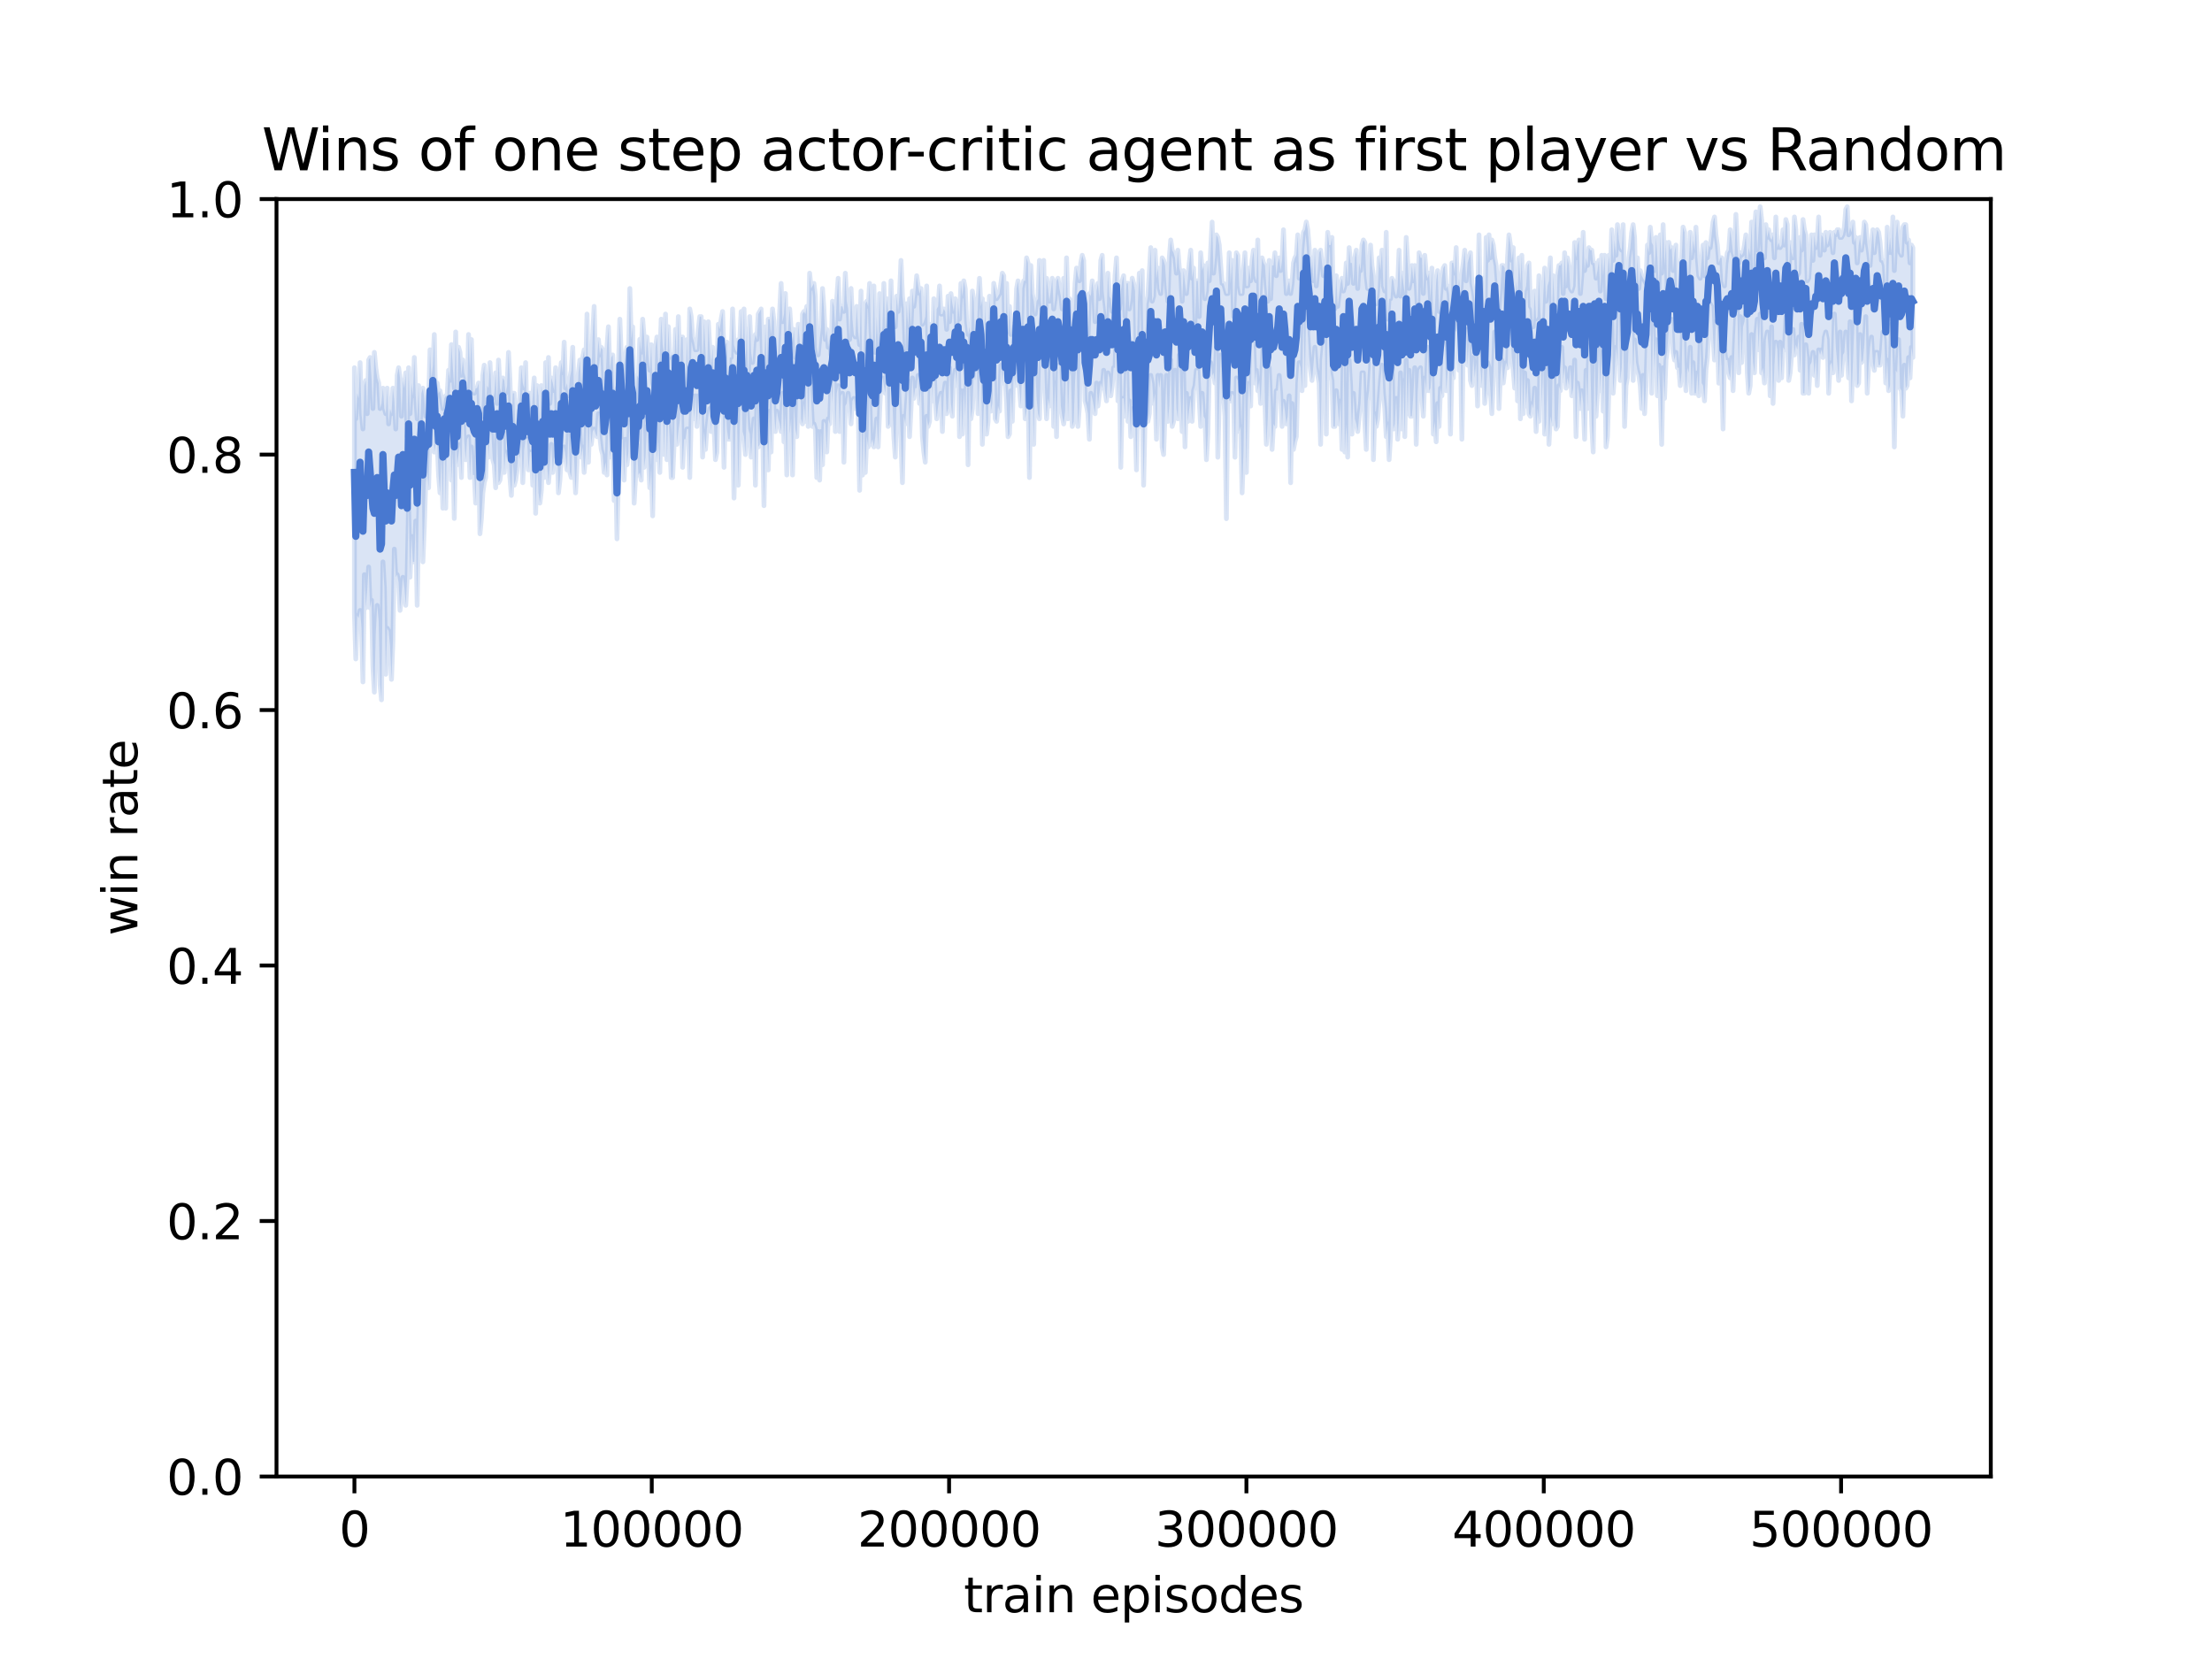 <?xml version="1.0" encoding="utf-8" standalone="no"?>
<!DOCTYPE svg PUBLIC "-//W3C//DTD SVG 1.1//EN"
  "http://www.w3.org/Graphics/SVG/1.1/DTD/svg11.dtd">
<svg xmlns:xlink="http://www.w3.org/1999/xlink" width="460.8pt" height="345.6pt" viewBox="0 0 460.8 345.6" xmlns="http://www.w3.org/2000/svg" version="1.1">
 <defs>
  <style type="text/css">*{stroke-linejoin: round; stroke-linecap: butt}</style>
 </defs>
 <g id="figure_1">
  <g id="patch_1">
   <path d="M 0 345.6 
L 460.8 345.6 
L 460.8 0 
L 0 0 
z
" style="fill: #ffffff"/>
  </g>
  <g id="axes_1">
   <g id="patch_2">
    <path d="M 57.6 307.584 
L 414.72 307.584 
L 414.72 41.472 
L 57.6 41.472 
z
" style="fill: #ffffff"/>
   </g>
   <g id="PolyCollection_1">
    <defs>
     <path id="mfc0acbbdbf" d="M 73.833 -269.001 
L 73.833 -217.908 
L 74.12 -208.328 
L 74.417 -217.375 
L 74.715 -216.843 
L 75.012 -218.44 
L 75.309 -214.714 
L 75.607 -203.538 
L 75.904 -225.891 
L 76.201 -218.972 
L 76.499 -222.698 
L 76.796 -227.488 
L 77.093 -218.972 
L 77.391 -220.569 
L 77.688 -206.731 
L 77.985 -201.409 
L 78.282 -213.65 
L 78.58 -219.478 
L 78.877 -216.311 
L 79.174 -203.005 
L 79.472 -199.812 
L 79.769 -228.552 
L 80.066 -223.23 
L 80.364 -205.134 
L 80.661 -214.714 
L 80.958 -214.182 
L 81.256 -210.989 
L 81.553 -204.07 
L 81.85 -212.053 
L 82.148 -231.213 
L 82.445 -225.359 
L 82.742 -225.891 
L 83.039 -224.281 
L 83.337 -218.44 
L 83.634 -221.607 
L 83.931 -225.346 
L 84.229 -223.23 
L 84.526 -219.504 
L 84.823 -225.359 
L 85.121 -240.793 
L 85.418 -225.359 
L 85.715 -233.874 
L 86.013 -228.552 
L 86.31 -228.552 
L 86.607 -237.068 
L 86.905 -219.504 
L 87.202 -237.6 
L 87.499 -248.244 
L 87.796 -250.906 
L 88.094 -228.552 
L 88.391 -236.003 
L 88.688 -245.051 
L 88.986 -247.18 
L 89.283 -243.987 
L 89.58 -254.631 
L 89.878 -254.099 
L 90.175 -261.018 
L 90.472 -251.425 
L 90.77 -253.034 
L 91.067 -253.553 
L 91.364 -246.635 
L 91.662 -242.922 
L 91.959 -250.373 
L 92.256 -239.729 
L 92.553 -256.228 
L 92.851 -239.729 
L 93.148 -256.76 
L 93.445 -252.502 
L 93.743 -257.825 
L 94.04 -245.583 
L 94.337 -251.438 
L 94.635 -237.6 
L 94.932 -253.567 
L 95.229 -248.777 
L 95.527 -250.892 
L 95.824 -253.021 
L 96.121 -246.116 
L 96.419 -261.55 
L 96.716 -253.567 
L 97.013 -249.828 
L 97.31 -254.099 
L 97.608 -254.618 
L 97.905 -246.116 
L 98.202 -252.502 
L 98.5 -246.648 
L 98.797 -246.648 
L 99.094 -240.793 
L 99.392 -254.099 
L 99.689 -253.567 
L 99.986 -234.407 
L 100.284 -237.587 
L 100.581 -242.922 
L 100.878 -245.051 
L 101.175 -246.116 
L 101.473 -255.696 
L 101.77 -250.373 
L 102.067 -255.682 
L 102.365 -255.163 
L 102.662 -249.841 
L 102.959 -248.763 
L 103.257 -243.987 
L 103.554 -256.228 
L 103.851 -245.051 
L 104.149 -245.583 
L 104.446 -248.231 
L 104.743 -259.421 
L 105.041 -247.18 
L 105.338 -251.438 
L 105.635 -249.841 
L 105.932 -251.438 
L 106.23 -246.116 
L 106.527 -242.39 
L 106.824 -249.841 
L 107.122 -244.519 
L 107.419 -245.583 
L 107.716 -247.712 
L 108.014 -251.438 
L 108.311 -249.841 
L 108.608 -254.099 
L 108.906 -245.051 
L 109.203 -251.957 
L 109.5 -254.099 
L 109.798 -254.099 
L 110.095 -247.712 
L 110.392 -251.438 
L 110.689 -251.438 
L 110.987 -244.519 
L 111.284 -254.631 
L 111.581 -238.664 
L 111.879 -250.373 
L 112.176 -242.922 
L 112.473 -240.793 
L 112.771 -243.454 
L 113.068 -251.97 
L 113.365 -246.116 
L 113.663 -257.292 
L 113.96 -248.777 
L 114.257 -245.051 
L 114.555 -248.777 
L 114.852 -253.034 
L 115.149 -247.18 
L 115.446 -250.373 
L 115.744 -249.309 
L 116.041 -254.099 
L 116.338 -242.922 
L 116.636 -245.583 
L 116.933 -250.373 
L 117.23 -249.841 
L 117.528 -252.502 
L 117.825 -250.373 
L 118.122 -247.712 
L 118.42 -255.696 
L 118.717 -247.18 
L 119.014 -246.116 
L 119.312 -255.163 
L 119.609 -249.841 
L 119.906 -242.922 
L 120.203 -249.309 
L 120.501 -262.082 
L 120.798 -255.163 
L 121.095 -250.373 
L 121.393 -252.502 
L 121.69 -247.18 
L 121.987 -250.906 
L 122.285 -261.018 
L 122.582 -249.309 
L 122.879 -258.357 
L 123.177 -253.035 
L 123.474 -255.696 
L 123.771 -256.228 
L 124.069 -255.163 
L 124.366 -254.631 
L 124.663 -259.421 
L 124.96 -254.631 
L 125.258 -251.97 
L 125.555 -250.906 
L 125.852 -247.18 
L 126.15 -249.309 
L 126.447 -246.648 
L 126.744 -258.889 
L 127.042 -250.373 
L 127.339 -252.502 
L 127.636 -254.631 
L 127.934 -241.326 
L 128.231 -250.373 
L 128.528 -233.342 
L 128.825 -246.116 
L 129.123 -259.953 
L 129.42 -254.099 
L 129.717 -254.099 
L 130.015 -245.583 
L 130.312 -254.099 
L 130.609 -248.777 
L 130.907 -251.438 
L 131.204 -259.953 
L 131.501 -257.825 
L 131.799 -255.682 
L 132.096 -240.78 
L 132.393 -246.116 
L 132.691 -253.035 
L 132.988 -246.648 
L 133.285 -247.18 
L 133.582 -245.583 
L 133.88 -261.018 
L 134.177 -248.244 
L 134.474 -250.373 
L 134.772 -256.76 
L 135.069 -250.373 
L 135.366 -243.987 
L 135.664 -248.231 
L 135.961 -238.132 
L 136.258 -254.631 
L 136.556 -261.018 
L 136.853 -249.841 
L 137.15 -253.567 
L 137.448 -247.18 
L 137.745 -261.55 
L 138.042 -263.147 
L 138.339 -250.906 
L 138.637 -263.679 
L 138.934 -249.841 
L 139.231 -259.421 
L 139.529 -253.567 
L 139.826 -246.116 
L 140.123 -246.116 
L 140.421 -253.034 
L 140.718 -267.405 
L 141.015 -253.035 
L 141.313 -255.696 
L 141.61 -257.825 
L 141.907 -262.615 
L 142.205 -248.244 
L 142.502 -254.099 
L 142.799 -254.099 
L 143.096 -256.228 
L 143.394 -256.228 
L 143.691 -246.116 
L 143.988 -258.357 
L 144.286 -263.147 
L 144.583 -258.357 
L 144.88 -263.147 
L 145.178 -256.76 
L 145.475 -263.147 
L 145.772 -257.825 
L 146.07 -264.198 
L 146.367 -250.373 
L 146.664 -255.696 
L 146.962 -251.97 
L 147.259 -256.228 
L 147.556 -258.889 
L 147.853 -260.486 
L 148.151 -255.696 
L 148.448 -261.018 
L 148.745 -256.76 
L 149.043 -249.841 
L 149.34 -251.438 
L 149.637 -263.147 
L 149.935 -261.018 
L 150.232 -270.598 
L 150.529 -262.615 
L 150.827 -248.244 
L 151.124 -261.55 
L 151.421 -256.215 
L 151.719 -254.099 
L 152.016 -254.099 
L 152.313 -259.421 
L 152.61 -257.825 
L 152.908 -241.844 
L 153.205 -256.228 
L 153.502 -260.486 
L 153.8 -244.519 
L 154.097 -256.228 
L 154.394 -267.405 
L 154.692 -255.696 
L 154.989 -254.631 
L 155.286 -250.906 
L 155.584 -261.018 
L 155.881 -256.228 
L 156.178 -255.163 
L 156.475 -250.373 
L 156.773 -255.163 
L 157.07 -258.357 
L 157.367 -244.519 
L 157.665 -261.55 
L 157.962 -252.489 
L 158.259 -253.034 
L 158.557 -261.018 
L 158.854 -256.76 
L 159.151 -240.261 
L 159.449 -258.343 
L 159.746 -256.76 
L 160.043 -247.699 
L 160.341 -259.953 
L 160.638 -251.438 
L 160.935 -267.405 
L 161.232 -259.953 
L 161.53 -255.696 
L 161.827 -259.953 
L 162.124 -258.357 
L 162.422 -257.292 
L 162.719 -255.696 
L 163.016 -263.679 
L 163.314 -253.567 
L 163.611 -259.421 
L 163.908 -246.648 
L 164.206 -273.791 
L 164.503 -255.163 
L 164.8 -258.357 
L 165.098 -246.648 
L 165.395 -261.018 
L 165.692 -256.228 
L 165.989 -254.631 
L 166.287 -263.679 
L 166.584 -271.13 
L 166.881 -258.357 
L 167.179 -257.292 
L 167.476 -261.55 
L 167.773 -257.825 
L 168.071 -269.533 
L 168.368 -256.76 
L 168.665 -266.34 
L 168.963 -262.615 
L 169.26 -256.76 
L 169.557 -257.292 
L 169.855 -256.228 
L 170.152 -246.116 
L 170.449 -255.696 
L 170.746 -245.583 
L 171.044 -255.696 
L 171.341 -248.777 
L 171.638 -257.825 
L 171.936 -257.292 
L 172.233 -251.438 
L 172.53 -258.357 
L 172.828 -257.292 
L 173.125 -265.808 
L 173.422 -261.55 
L 173.72 -270.066 
L 174.017 -255.696 
L 174.314 -263.679 
L 174.612 -265.276 
L 174.909 -255.696 
L 175.206 -263.147 
L 175.503 -263.679 
L 175.801 -249.309 
L 176.098 -261.018 
L 176.395 -261.55 
L 176.693 -263.679 
L 176.99 -261.018 
L 177.287 -257.292 
L 177.585 -262.082 
L 177.882 -262.615 
L 178.179 -260.486 
L 178.477 -260.486 
L 178.774 -261.55 
L 179.071 -243.454 
L 179.368 -259.953 
L 179.666 -246.621 
L 179.963 -258.357 
L 180.26 -247.167 
L 180.558 -254.631 
L 180.855 -252.502 
L 181.152 -263.133 
L 181.45 -253.034 
L 181.747 -254.099 
L 182.044 -252.502 
L 182.342 -254.631 
L 182.639 -258.343 
L 182.936 -252.489 
L 183.234 -259.953 
L 183.531 -266.34 
L 183.828 -266.872 
L 184.125 -265.276 
L 184.423 -263.679 
L 184.72 -267.937 
L 185.017 -256.76 
L 185.315 -257.292 
L 185.612 -272.727 
L 185.909 -261.55 
L 186.207 -254.631 
L 186.504 -250.373 
L 186.801 -263.679 
L 187.099 -266.34 
L 187.396 -260.486 
L 187.693 -253.567 
L 187.991 -245.051 
L 188.288 -258.889 
L 188.585 -257.279 
L 188.882 -261.55 
L 189.18 -266.34 
L 189.477 -254.631 
L 189.774 -260.472 
L 190.072 -266.872 
L 190.369 -262.615 
L 190.666 -264.743 
L 190.964 -264.743 
L 191.261 -267.405 
L 191.558 -261.55 
L 191.856 -265.276 
L 192.153 -254.631 
L 192.45 -251.438 
L 192.748 -249.309 
L 193.045 -258.889 
L 193.342 -256.76 
L 193.639 -257.825 
L 193.937 -272.727 
L 194.234 -262.082 
L 194.531 -271.13 
L 194.829 -262.069 
L 195.126 -258.357 
L 195.423 -261.005 
L 195.721 -262.615 
L 196.018 -263.679 
L 196.315 -255.696 
L 196.613 -263.679 
L 196.91 -265.808 
L 197.207 -259.421 
L 197.505 -260.486 
L 197.802 -269.001 
L 198.099 -261.55 
L 198.396 -258.889 
L 198.694 -266.34 
L 198.991 -268.469 
L 199.288 -265.276 
L 199.586 -273.791 
L 199.883 -254.631 
L 200.18 -264.211 
L 200.478 -255.163 
L 200.775 -264.211 
L 201.072 -258.876 
L 201.37 -267.937 
L 201.667 -248.777 
L 201.964 -266.872 
L 202.262 -258.357 
L 202.559 -260.486 
L 202.856 -267.405 
L 203.153 -266.34 
L 203.451 -271.13 
L 203.748 -259.421 
L 204.045 -266.872 
L 204.343 -270.066 
L 204.64 -253.034 
L 204.937 -260.486 
L 205.235 -264.211 
L 205.532 -255.163 
L 205.829 -257.745 
L 206.127 -272.195 
L 206.424 -259.953 
L 206.721 -261.55 
L 207.018 -276.452 
L 207.316 -258.357 
L 207.613 -257.825 
L 207.91 -261.018 
L 208.208 -259.953 
L 208.505 -269.507 
L 208.802 -265.795 
L 209.1 -270.066 
L 209.397 -266.34 
L 209.694 -261.55 
L 209.992 -254.618 
L 210.289 -255.163 
L 210.586 -264.211 
L 210.884 -257.825 
L 211.181 -268.469 
L 211.478 -265.276 
L 211.775 -272.727 
L 212.073 -266.872 
L 212.37 -264.743 
L 212.667 -261.018 
L 212.965 -269.533 
L 213.262 -266.859 
L 213.559 -258.357 
L 213.857 -259.953 
L 214.154 -264.73 
L 214.451 -246.116 
L 214.749 -267.937 
L 215.046 -266.872 
L 215.343 -253.034 
L 215.641 -269.533 
L 215.938 -262.601 
L 216.235 -259.421 
L 216.532 -258.357 
L 216.83 -269.533 
L 217.127 -272.727 
L 217.424 -272.727 
L 217.722 -263.679 
L 218.019 -258.357 
L 218.316 -262.615 
L 218.614 -261.018 
L 218.911 -271.662 
L 219.208 -269.533 
L 219.506 -256.76 
L 219.803 -265.808 
L 220.1 -254.631 
L 220.398 -269.507 
L 220.695 -269.52 
L 220.992 -261.018 
L 221.289 -258.889 
L 221.587 -257.279 
L 221.884 -259.953 
L 222.181 -273.791 
L 222.479 -258.357 
L 222.776 -266.859 
L 223.073 -268.469 
L 223.371 -256.76 
L 223.668 -257.825 
L 223.965 -266.34 
L 224.263 -270.598 
L 224.56 -256.76 
L 224.857 -261.018 
L 225.155 -278.049 
L 225.452 -272.195 
L 225.749 -272.727 
L 226.046 -262.069 
L 226.344 -261.018 
L 226.641 -259.421 
L 226.938 -254.086 
L 227.236 -263.679 
L 227.533 -262.615 
L 227.83 -261.018 
L 228.128 -259.421 
L 228.425 -265.808 
L 228.722 -261.018 
L 229.02 -263.679 
L 229.317 -265.808 
L 229.614 -264.743 
L 229.911 -268.469 
L 230.209 -264.211 
L 230.506 -262.082 
L 230.803 -267.937 
L 231.101 -266.872 
L 231.398 -263.147 
L 231.695 -265.276 
L 231.993 -269.001 
L 232.29 -269.001 
L 232.587 -279.1 
L 232.885 -262.082 
L 233.182 -270.066 
L 233.479 -248.244 
L 233.777 -262.615 
L 234.074 -262.615 
L 234.371 -258.889 
L 234.668 -270.066 
L 234.966 -257.825 
L 235.263 -262.082 
L 235.56 -254.631 
L 235.858 -260.486 
L 236.155 -257.292 
L 236.452 -258.889 
L 236.75 -247.712 
L 237.047 -264.743 
L 237.344 -260.486 
L 237.642 -256.76 
L 237.939 -262.615 
L 238.236 -244.519 
L 238.534 -258.343 
L 238.831 -263.147 
L 239.128 -257.825 
L 239.425 -259.421 
L 239.723 -267.405 
L 240.02 -265.808 
L 240.317 -261.55 
L 240.615 -263.679 
L 240.912 -254.099 
L 241.209 -267.405 
L 241.507 -264.743 
L 241.804 -267.405 
L 242.101 -252.502 
L 242.399 -250.906 
L 242.696 -259.421 
L 242.993 -267.405 
L 243.291 -257.811 
L 243.588 -261.018 
L 243.885 -270.598 
L 244.182 -256.76 
L 244.48 -257.798 
L 244.777 -268.469 
L 245.074 -260.486 
L 245.372 -258.357 
L 245.669 -271.649 
L 245.966 -262.615 
L 246.264 -255.696 
L 246.561 -267.923 
L 246.858 -252.502 
L 247.156 -263.679 
L 247.453 -257.811 
L 247.75 -260.486 
L 248.048 -262.615 
L 248.345 -257.825 
L 248.642 -264.211 
L 248.939 -265.276 
L 249.237 -268.469 
L 249.534 -268.469 
L 249.831 -262.082 
L 250.129 -256.76 
L 250.426 -263.679 
L 250.723 -258.876 
L 251.021 -258.357 
L 251.318 -249.828 
L 251.615 -255.15 
L 251.913 -267.884 
L 252.21 -270.052 
L 252.507 -267.311 
L 252.805 -267.937 
L 253.102 -265.808 
L 253.399 -273.259 
L 253.696 -250.347 
L 253.994 -262.615 
L 254.291 -271.662 
L 254.588 -262.082 
L 254.886 -263.147 
L 255.183 -258.889 
L 255.48 -237.547 
L 255.778 -264.185 
L 256.075 -262.082 
L 256.372 -262.082 
L 256.67 -263.652 
L 256.967 -263.147 
L 257.264 -250.347 
L 257.561 -266.872 
L 257.859 -266.34 
L 258.156 -255.696 
L 258.453 -256.76 
L 258.751 -242.922 
L 259.048 -251.438 
L 259.345 -267.405 
L 259.643 -247.18 
L 259.94 -262.082 
L 260.237 -265.808 
L 260.535 -261.018 
L 260.832 -274.856 
L 261.129 -274.856 
L 261.427 -265.808 
L 261.724 -268.469 
L 262.021 -264.211 
L 262.318 -266.34 
L 262.616 -261.55 
L 262.913 -268.469 
L 263.21 -276.452 
L 263.508 -262.082 
L 263.805 -253.034 
L 264.102 -258.357 
L 264.4 -269.001 
L 264.697 -262.082 
L 264.994 -251.97 
L 265.292 -257.292 
L 265.589 -256.747 
L 265.886 -264.211 
L 266.184 -264.211 
L 266.481 -267.391 
L 266.778 -263.679 
L 267.075 -256.76 
L 267.373 -262.016 
L 267.67 -259.94 
L 267.967 -257.292 
L 268.265 -258.889 
L 268.562 -263.147 
L 268.859 -245.038 
L 269.157 -261.55 
L 269.454 -251.97 
L 269.751 -253.567 
L 270.049 -254.631 
L 270.346 -265.808 
L 270.643 -270.066 
L 270.941 -269.001 
L 271.238 -264.211 
L 271.535 -280.178 
L 271.832 -265.276 
L 272.13 -283.903 
L 272.427 -275.92 
L 272.724 -271.117 
L 273.022 -268.456 
L 273.319 -266.34 
L 273.616 -269.533 
L 273.914 -273.259 
L 274.211 -269.001 
L 274.508 -267.405 
L 274.806 -265.808 
L 275.103 -253.034 
L 275.4 -270.598 
L 275.698 -273.778 
L 275.995 -274.323 
L 276.292 -255.163 
L 276.589 -279.646 
L 276.887 -274.323 
L 277.184 -267.937 
L 277.481 -266.313 
L 277.779 -256.76 
L 278.076 -256.76 
L 278.373 -264.211 
L 278.671 -261.018 
L 278.968 -257.279 
L 279.265 -262.082 
L 279.563 -251.97 
L 279.86 -274.856 
L 280.157 -251.438 
L 280.454 -257.292 
L 280.752 -250.373 
L 281.049 -270.585 
L 281.346 -265.276 
L 281.644 -255.163 
L 281.941 -263.679 
L 282.238 -258.357 
L 282.536 -257.292 
L 282.833 -255.696 
L 283.13 -258.889 
L 283.428 -261.55 
L 283.725 -267.937 
L 284.022 -267.937 
L 284.32 -257.825 
L 284.617 -251.97 
L 284.914 -262.029 
L 285.211 -264.211 
L 285.509 -269.001 
L 285.806 -279.646 
L 286.103 -249.841 
L 286.401 -259.421 
L 286.698 -256.76 
L 286.995 -258.357 
L 287.293 -262.082 
L 287.59 -266.327 
L 287.887 -269.533 
L 288.185 -263.679 
L 288.482 -260.486 
L 288.779 -254.631 
L 289.077 -257.292 
L 289.374 -249.841 
L 289.671 -254.631 
L 289.968 -272.195 
L 290.266 -256.228 
L 290.563 -257.292 
L 290.86 -262.615 
L 291.158 -254.099 
L 291.455 -258.889 
L 291.752 -267.937 
L 292.05 -256.228 
L 292.347 -266.34 
L 292.644 -254.631 
L 292.942 -270.585 
L 293.239 -259.421 
L 293.536 -268.469 
L 293.834 -258.876 
L 294.131 -258.889 
L 294.428 -263.147 
L 294.725 -269.001 
L 295.023 -253.035 
L 295.32 -263.679 
L 295.617 -268.469 
L 295.915 -269.001 
L 296.212 -263.147 
L 296.509 -258.889 
L 296.807 -266.872 
L 297.104 -264.211 
L 297.401 -273.259 
L 297.699 -264.211 
L 297.996 -264.743 
L 298.293 -268.469 
L 298.591 -255.163 
L 298.888 -257.825 
L 299.185 -253.567 
L 299.482 -261.55 
L 299.78 -256.76 
L 300.077 -264.743 
L 300.374 -263.147 
L 300.672 -272.195 
L 300.969 -274.323 
L 301.266 -264.211 
L 301.564 -267.937 
L 301.861 -271.117 
L 302.158 -255.163 
L 302.456 -268.469 
L 302.753 -266.859 
L 303.05 -276.985 
L 303.348 -276.452 
L 303.645 -279.646 
L 303.942 -268.469 
L 304.239 -274.323 
L 304.537 -254.099 
L 304.834 -274.856 
L 305.131 -275.388 
L 305.429 -276.985 
L 305.726 -269.533 
L 306.023 -274.323 
L 306.321 -266.34 
L 306.618 -265.276 
L 306.915 -271.13 
L 307.213 -266.872 
L 307.51 -270.066 
L 307.807 -261.018 
L 308.104 -277.517 
L 308.402 -269.001 
L 308.699 -265.276 
L 308.996 -273.259 
L 309.294 -261.55 
L 309.591 -264.211 
L 309.888 -270.066 
L 310.186 -269.001 
L 310.483 -264.211 
L 310.78 -259.421 
L 311.078 -266.34 
L 311.375 -276.452 
L 311.672 -270.598 
L 311.97 -274.323 
L 312.267 -260.486 
L 312.564 -267.405 
L 312.861 -270.598 
L 313.159 -265.808 
L 313.456 -268.469 
L 313.753 -270.066 
L 314.051 -269.001 
L 314.348 -279.074 
L 314.645 -276.439 
L 314.943 -271.13 
L 315.24 -268.469 
L 315.537 -264.743 
L 315.835 -274.323 
L 316.132 -262.082 
L 316.429 -275.388 
L 316.727 -258.357 
L 317.024 -269.001 
L 317.321 -259.421 
L 317.618 -267.937 
L 317.916 -261.018 
L 318.213 -266.34 
L 318.51 -259.368 
L 318.808 -258.889 
L 319.105 -261.55 
L 319.402 -260.486 
L 319.7 -264.743 
L 319.997 -255.696 
L 320.294 -260.486 
L 320.592 -257.825 
L 320.889 -275.388 
L 321.186 -261.55 
L 321.484 -269.533 
L 321.781 -255.163 
L 322.078 -257.292 
L 322.375 -269.001 
L 322.673 -253.034 
L 322.97 -258.889 
L 323.267 -257.292 
L 323.565 -275.388 
L 323.862 -258.357 
L 324.159 -256.228 
L 324.457 -256.76 
L 324.754 -265.276 
L 325.051 -264.211 
L 325.349 -273.259 
L 325.646 -266.34 
L 325.943 -269.001 
L 326.241 -264.743 
L 326.538 -266.872 
L 326.835 -265.276 
L 327.132 -269.001 
L 327.43 -263.147 
L 327.727 -264.743 
L 328.024 -270.598 
L 328.322 -254.631 
L 328.619 -265.808 
L 328.916 -263.679 
L 329.214 -260.486 
L 329.511 -264.211 
L 329.808 -261.55 
L 330.106 -254.099 
L 330.403 -268.469 
L 330.7 -260.486 
L 330.998 -273.791 
L 331.295 -269.533 
L 331.592 -257.292 
L 331.889 -251.438 
L 332.187 -271.649 
L 332.484 -258.876 
L 332.781 -263.679 
L 333.079 -273.259 
L 333.376 -264.211 
L 333.673 -272.195 
L 333.971 -259.94 
L 334.268 -272.195 
L 334.565 -252.502 
L 334.863 -254.631 
L 335.16 -264.743 
L 335.457 -275.388 
L 335.754 -279.113 
L 336.052 -263.679 
L 336.349 -267.937 
L 336.646 -273.259 
L 336.944 -270.066 
L 337.241 -282.307 
L 337.538 -266.34 
L 337.836 -269.001 
L 338.133 -277.517 
L 338.43 -256.76 
L 338.728 -265.276 
L 339.025 -266.872 
L 339.322 -274.856 
L 339.62 -278.581 
L 339.917 -282.307 
L 340.214 -266.34 
L 340.511 -274.802 
L 340.809 -270.066 
L 341.106 -268.469 
L 341.403 -267.391 
L 341.701 -265.276 
L 341.998 -260.486 
L 342.295 -267.405 
L 342.593 -259.421 
L 342.89 -265.276 
L 343.187 -275.388 
L 343.485 -276.985 
L 343.782 -281.242 
L 344.079 -263.679 
L 344.377 -278.049 
L 344.674 -268.469 
L 344.971 -274.856 
L 345.268 -263.147 
L 345.566 -269.533 
L 345.863 -263.679 
L 346.16 -253.021 
L 346.458 -269.001 
L 346.755 -262.615 
L 347.052 -270.598 
L 347.35 -272.727 
L 347.647 -276.985 
L 347.944 -278.581 
L 348.242 -279.113 
L 348.539 -272.195 
L 348.836 -270.598 
L 349.134 -272.195 
L 349.431 -269.001 
L 349.728 -269.001 
L 350.025 -265.262 
L 350.323 -267.937 
L 350.62 -283.371 
L 350.917 -270.066 
L 351.215 -264.211 
L 351.512 -269.001 
L 351.809 -267.937 
L 352.107 -273.259 
L 352.404 -263.679 
L 352.701 -270.066 
L 352.999 -263.679 
L 353.296 -263.679 
L 353.593 -267.937 
L 353.891 -263.147 
L 354.188 -274.856 
L 354.485 -265.808 
L 354.782 -265.276 
L 355.08 -262.082 
L 355.377 -268.469 
L 355.674 -271.13 
L 355.972 -276.452 
L 356.269 -282.307 
L 356.566 -281.775 
L 356.864 -275.388 
L 357.161 -270.598 
L 357.458 -278.581 
L 357.756 -276.985 
L 358.053 -265.781 
L 358.35 -273.259 
L 358.647 -269.001 
L 358.945 -256.228 
L 359.242 -272.727 
L 359.539 -270.598 
L 359.837 -270.598 
L 360.134 -267.937 
L 360.431 -266.872 
L 360.729 -271.13 
L 361.026 -264.211 
L 361.323 -273.259 
L 361.621 -280.178 
L 361.918 -280.71 
L 362.215 -267.937 
L 362.513 -279.646 
L 362.81 -270.066 
L 363.107 -277.517 
L 363.404 -278.581 
L 363.702 -280.71 
L 363.999 -267.937 
L 364.296 -263.679 
L 364.594 -265.276 
L 364.891 -275.92 
L 365.188 -270.066 
L 365.486 -267.937 
L 365.783 -275.92 
L 366.08 -279.113 
L 366.378 -272.727 
L 366.675 -280.178 
L 366.972 -267.923 
L 367.27 -269.001 
L 367.567 -265.808 
L 367.864 -274.842 
L 368.161 -276.452 
L 368.459 -272.727 
L 368.756 -263.147 
L 369.053 -277.517 
L 369.351 -261.55 
L 369.648 -269.533 
L 369.945 -274.323 
L 370.243 -272.727 
L 370.54 -266.34 
L 370.837 -274.323 
L 371.135 -266.872 
L 371.432 -273.259 
L 371.729 -272.727 
L 372.027 -279.646 
L 372.324 -277.517 
L 372.621 -266.34 
L 372.918 -267.937 
L 373.216 -271.662 
L 373.513 -276.985 
L 373.81 -271.662 
L 374.108 -273.791 
L 374.405 -272.727 
L 374.702 -275.388 
L 375 -268.469 
L 375.297 -278.049 
L 375.594 -263.679 
L 375.892 -263.679 
L 376.189 -273.778 
L 376.486 -271.13 
L 376.784 -263.679 
L 377.081 -269.52 
L 377.378 -270.066 
L 377.675 -272.195 
L 377.973 -267.405 
L 378.27 -271.13 
L 378.567 -265.276 
L 378.865 -272.727 
L 379.162 -271.662 
L 379.459 -272.727 
L 379.757 -271.13 
L 380.054 -275.388 
L 380.351 -276.452 
L 380.649 -274.856 
L 380.946 -263.666 
L 381.243 -269.533 
L 381.541 -270.066 
L 381.838 -267.937 
L 382.135 -280.178 
L 382.432 -273.259 
L 382.73 -270.066 
L 383.027 -266.34 
L 383.324 -276.452 
L 383.622 -267.405 
L 383.919 -271.662 
L 384.216 -272.168 
L 384.514 -276.439 
L 384.811 -271.117 
L 385.108 -266.872 
L 385.406 -278.581 
L 385.703 -262.082 
L 386 -270.066 
L 386.297 -278.049 
L 386.595 -280.71 
L 386.892 -265.276 
L 387.189 -265.795 
L 387.487 -275.92 
L 387.784 -270.066 
L 388.081 -270.598 
L 388.379 -273.791 
L 388.676 -279.646 
L 388.973 -263.679 
L 389.271 -269.533 
L 389.568 -273.259 
L 389.865 -275.388 
L 390.163 -270.066 
L 390.46 -268.442 
L 390.757 -272.195 
L 391.054 -272.195 
L 391.352 -269.533 
L 391.649 -269.533 
L 391.946 -272.195 
L 392.244 -276.452 
L 392.541 -274.856 
L 392.838 -265.808 
L 393.136 -270.585 
L 393.433 -264.211 
L 393.73 -265.276 
L 394.028 -278.049 
L 394.325 -269.001 
L 394.622 -252.489 
L 394.92 -268.469 
L 395.217 -267.937 
L 395.514 -274.856 
L 395.811 -264.743 
L 396.109 -264.211 
L 396.406 -258.889 
L 396.703 -269.533 
L 397.001 -264.704 
L 397.298 -265.276 
L 397.595 -271.13 
L 397.893 -266.872 
L 398.19 -273.259 
L 398.487 -271.13 
L 398.487 -294.016 
L 398.487 -294.016 
L 398.19 -294.548 
L 397.893 -290.822 
L 397.595 -295.612 
L 397.298 -295.08 
L 397.001 -298.806 
L 396.703 -298.806 
L 396.406 -298.274 
L 396.109 -292.419 
L 395.811 -292.951 
L 395.514 -295.612 
L 395.217 -299.338 
L 394.92 -296.145 
L 394.622 -289.226 
L 394.325 -300.402 
L 394.028 -292.951 
L 393.73 -296.145 
L 393.433 -292.951 
L 393.136 -298.274 
L 392.838 -284.968 
L 392.541 -290.29 
L 392.244 -291.355 
L 391.946 -291.355 
L 391.649 -295.08 
L 391.352 -297.209 
L 391.054 -297.741 
L 390.757 -296.145 
L 390.46 -292.951 
L 390.163 -297.741 
L 389.865 -294.548 
L 389.568 -290.29 
L 389.271 -292.951 
L 388.973 -295.08 
L 388.676 -298.819 
L 388.379 -299.338 
L 388.081 -295.612 
L 387.784 -293.484 
L 387.487 -296.145 
L 387.189 -294.548 
L 386.892 -290.822 
L 386.595 -296.145 
L 386.297 -295.08 
L 386 -299.338 
L 385.703 -297.209 
L 385.406 -298.274 
L 385.108 -296.677 
L 384.811 -302.531 
L 384.514 -301.999 
L 384.216 -298.274 
L 383.919 -296.677 
L 383.622 -296.145 
L 383.324 -296.145 
L 383.027 -297.741 
L 382.73 -297.741 
L 382.432 -296.677 
L 382.135 -297.209 
L 381.838 -292.951 
L 381.541 -295.612 
L 381.243 -297.209 
L 380.946 -295.639 
L 380.649 -294.548 
L 380.351 -297.209 
L 380.054 -293.484 
L 379.757 -296.145 
L 379.459 -296.677 
L 379.162 -292.419 
L 378.865 -300.402 
L 378.567 -295.612 
L 378.27 -294.016 
L 377.973 -296.677 
L 377.675 -291.355 
L 377.378 -296.677 
L 377.081 -291.887 
L 376.784 -287.629 
L 376.486 -287.097 
L 376.189 -296.677 
L 375.892 -297.755 
L 375.594 -299.87 
L 375.297 -293.484 
L 375 -296.145 
L 374.702 -288.694 
L 374.405 -288.161 
L 374.108 -297.741 
L 373.81 -300.402 
L 373.513 -291.887 
L 373.216 -292.951 
L 372.918 -295.08 
L 372.621 -287.097 
L 372.324 -298.806 
L 372.027 -299.87 
L 371.729 -294.548 
L 371.432 -297.741 
L 371.135 -294.548 
L 370.837 -294.016 
L 370.54 -295.08 
L 370.243 -294.016 
L 369.945 -300.402 
L 369.648 -291.887 
L 369.351 -296.677 
L 369.053 -295.612 
L 368.756 -296.145 
L 368.459 -297.741 
L 368.161 -296.145 
L 367.864 -298.806 
L 367.567 -291.887 
L 367.27 -291.887 
L 366.972 -299.87 
L 366.675 -302.531 
L 366.378 -298.274 
L 366.08 -293.484 
L 365.783 -301.467 
L 365.486 -297.741 
L 365.188 -288.694 
L 364.891 -299.338 
L 364.594 -292.419 
L 364.296 -294.016 
L 363.999 -290.29 
L 363.702 -296.677 
L 363.404 -294.548 
L 363.107 -292.951 
L 362.81 -292.419 
L 362.513 -292.951 
L 362.215 -290.822 
L 361.918 -294.548 
L 361.621 -300.935 
L 361.323 -291.887 
L 361.026 -292.951 
L 360.729 -295.612 
L 360.431 -297.741 
L 360.134 -293.484 
L 359.837 -292.951 
L 359.539 -290.822 
L 359.242 -286.032 
L 358.945 -287.097 
L 358.647 -291.9 
L 358.35 -291.887 
L 358.053 -290.849 
L 357.756 -294.548 
L 357.458 -296.677 
L 357.161 -300.402 
L 356.864 -299.338 
L 356.566 -296.677 
L 356.269 -294.016 
L 355.972 -294.548 
L 355.674 -291.887 
L 355.377 -295.08 
L 355.08 -288.161 
L 354.782 -294.548 
L 354.485 -291.355 
L 354.188 -287.629 
L 353.891 -288.161 
L 353.593 -291.887 
L 353.296 -298.274 
L 352.999 -293.484 
L 352.701 -295.612 
L 352.404 -291.887 
L 352.107 -297.209 
L 351.809 -290.822 
L 351.512 -286.032 
L 351.215 -286.565 
L 350.917 -297.209 
L 350.62 -298.287 
L 350.323 -291.887 
L 350.025 -289.758 
L 349.728 -284.968 
L 349.431 -282.307 
L 349.134 -294.548 
L 348.836 -292.951 
L 348.539 -289.226 
L 348.242 -294.016 
L 347.944 -293.484 
L 347.647 -295.12 
L 347.35 -283.903 
L 347.052 -295.08 
L 346.755 -290.29 
L 346.458 -298.806 
L 346.16 -288.694 
L 345.863 -296.677 
L 345.566 -285.5 
L 345.268 -291.887 
L 344.971 -296.145 
L 344.674 -289.226 
L 344.377 -294.548 
L 344.079 -295.08 
L 343.782 -298.274 
L 343.485 -292.951 
L 343.187 -294.548 
L 342.89 -286.565 
L 342.593 -287.11 
L 342.295 -287.629 
L 341.998 -288.161 
L 341.701 -289.226 
L 341.403 -285.5 
L 341.106 -291.887 
L 340.809 -284.462 
L 340.511 -296.145 
L 340.214 -298.806 
L 339.917 -297.209 
L 339.62 -294.016 
L 339.322 -291.887 
L 339.025 -286.565 
L 338.728 -284.436 
L 338.43 -284.436 
L 338.133 -298.806 
L 337.836 -293.484 
L 337.538 -294.016 
L 337.241 -295.612 
L 336.944 -298.806 
L 336.646 -292.419 
L 336.349 -295.612 
L 336.052 -291.355 
L 335.754 -297.741 
L 335.457 -288.694 
L 335.16 -292.419 
L 334.863 -288.694 
L 334.565 -283.371 
L 334.268 -292.419 
L 333.971 -288.161 
L 333.673 -292.419 
L 333.376 -284.968 
L 333.079 -291.355 
L 332.781 -289.226 
L 332.484 -287.642 
L 332.187 -290.822 
L 331.889 -290.822 
L 331.592 -293.497 
L 331.295 -293.484 
L 330.998 -294.016 
L 330.7 -290.29 
L 330.403 -291.887 
L 330.106 -289.226 
L 329.808 -297.209 
L 329.511 -288.161 
L 329.214 -284.436 
L 328.916 -295.612 
L 328.619 -294.548 
L 328.322 -291.887 
L 328.024 -295.08 
L 327.727 -286.032 
L 327.43 -284.968 
L 327.132 -285.5 
L 326.835 -290.29 
L 326.538 -291.887 
L 326.241 -286.032 
L 325.943 -292.951 
L 325.646 -284.436 
L 325.349 -290.822 
L 325.051 -290.29 
L 324.754 -290.29 
L 324.457 -288.161 
L 324.159 -276.452 
L 323.862 -281.775 
L 323.565 -288.161 
L 323.267 -278.581 
L 322.97 -291.887 
L 322.673 -287.11 
L 322.375 -286.032 
L 322.078 -282.839 
L 321.781 -289.758 
L 321.484 -283.903 
L 321.186 -275.92 
L 320.889 -280.71 
L 320.592 -288.161 
L 320.294 -279.646 
L 319.997 -279.113 
L 319.7 -284.968 
L 319.402 -277.517 
L 319.105 -281.242 
L 318.808 -281.775 
L 318.51 -290.822 
L 318.213 -290.29 
L 317.916 -286.032 
L 317.618 -284.968 
L 317.321 -279.646 
L 317.024 -292.419 
L 316.727 -286.565 
L 316.429 -291.887 
L 316.132 -284.436 
L 315.835 -287.097 
L 315.537 -279.646 
L 315.24 -294.016 
L 314.943 -291.355 
L 314.645 -294.561 
L 314.348 -296.677 
L 314.051 -291.887 
L 313.753 -278.581 
L 313.456 -289.785 
L 313.159 -290.29 
L 312.861 -290.29 
L 312.564 -285.5 
L 312.267 -281.242 
L 311.97 -286.032 
L 311.672 -290.29 
L 311.375 -291.9 
L 311.078 -294.548 
L 310.78 -295.612 
L 310.483 -291.887 
L 310.186 -296.677 
L 309.888 -291.355 
L 309.591 -296.145 
L 309.294 -275.388 
L 308.996 -287.656 
L 308.699 -283.903 
L 308.402 -280.71 
L 308.104 -296.677 
L 307.807 -281.788 
L 307.51 -274.323 
L 307.213 -282.839 
L 306.915 -284.968 
L 306.618 -286.565 
L 306.321 -292.951 
L 306.023 -291.887 
L 305.726 -290.822 
L 305.429 -287.097 
L 305.131 -293.484 
L 304.834 -290.822 
L 304.537 -288.694 
L 304.239 -283.903 
L 303.942 -287.629 
L 303.645 -284.436 
L 303.348 -294.029 
L 303.05 -288.694 
L 302.753 -290.836 
L 302.456 -290.822 
L 302.158 -279.646 
L 301.861 -284.436 
L 301.564 -286.032 
L 301.266 -285.5 
L 300.969 -290.29 
L 300.672 -289.758 
L 300.374 -287.629 
L 300.077 -283.943 
L 299.78 -280.71 
L 299.482 -289.226 
L 299.185 -287.097 
L 298.888 -280.71 
L 298.591 -277.517 
L 298.293 -289.758 
L 297.996 -283.371 
L 297.699 -288.694 
L 297.401 -287.629 
L 297.104 -288.694 
L 296.807 -292.419 
L 296.509 -284.462 
L 296.212 -291.887 
L 295.915 -291.887 
L 295.617 -292.951 
L 295.32 -280.178 
L 295.023 -286.565 
L 294.725 -290.29 
L 294.428 -287.097 
L 294.131 -290.29 
L 293.834 -287.097 
L 293.536 -285.513 
L 293.239 -290.822 
L 292.942 -296.145 
L 292.644 -284.436 
L 292.347 -286.565 
L 292.05 -288.694 
L 291.752 -283.903 
L 291.455 -293.484 
L 291.158 -286.032 
L 290.86 -283.903 
L 290.563 -284.968 
L 290.266 -287.097 
L 289.968 -287.629 
L 289.671 -283.371 
L 289.374 -283.371 
L 289.077 -279.113 
L 288.779 -297.209 
L 288.482 -284.968 
L 288.185 -286.032 
L 287.887 -293.484 
L 287.59 -289.226 
L 287.293 -291.887 
L 286.995 -284.968 
L 286.698 -282.307 
L 286.401 -282.839 
L 286.103 -288.175 
L 285.806 -290.29 
L 285.509 -294.548 
L 285.211 -285.5 
L 284.914 -285.5 
L 284.617 -288.161 
L 284.32 -295.08 
L 284.022 -295.612 
L 283.725 -294.548 
L 283.428 -289.226 
L 283.13 -290.822 
L 282.833 -285.5 
L 282.536 -293.484 
L 282.238 -291.887 
L 281.941 -286.565 
L 281.644 -290.822 
L 281.346 -290.822 
L 281.049 -294.016 
L 280.752 -286.565 
L 280.454 -290.822 
L 280.157 -286.032 
L 279.86 -284.968 
L 279.563 -287.629 
L 279.265 -286.565 
L 278.968 -284.436 
L 278.671 -281.775 
L 278.373 -288.161 
L 278.076 -281.269 
L 277.779 -281.242 
L 277.481 -296.145 
L 277.184 -294.548 
L 276.887 -294.548 
L 276.589 -297.209 
L 276.292 -290.29 
L 275.995 -290.29 
L 275.698 -288.161 
L 275.4 -290.822 
L 275.103 -293.484 
L 274.806 -292.978 
L 274.508 -289.226 
L 274.211 -286.032 
L 273.914 -293.484 
L 273.616 -287.097 
L 273.319 -291.887 
L 273.022 -287.629 
L 272.724 -294.016 
L 272.427 -297.741 
L 272.13 -299.351 
L 271.832 -297.741 
L 271.535 -297.209 
L 271.238 -294.016 
L 270.941 -288.694 
L 270.643 -287.629 
L 270.346 -296.677 
L 270.049 -292.432 
L 269.751 -291.887 
L 269.454 -290.822 
L 269.157 -286.565 
L 268.859 -284.449 
L 268.562 -287.097 
L 268.265 -286.032 
L 267.967 -284.436 
L 267.67 -289.758 
L 267.373 -297.741 
L 267.075 -291.355 
L 266.778 -289.226 
L 266.481 -291.887 
L 266.184 -290.822 
L 265.886 -288.161 
L 265.589 -292.951 
L 265.292 -290.29 
L 264.994 -290.29 
L 264.697 -283.371 
L 264.4 -291.355 
L 264.102 -282.839 
L 263.805 -286.032 
L 263.508 -290.303 
L 263.21 -290.822 
L 262.913 -291.887 
L 262.616 -287.097 
L 262.318 -281.242 
L 262.021 -295.612 
L 261.724 -287.097 
L 261.427 -288.161 
L 261.129 -293.484 
L 260.832 -291.355 
L 260.535 -287.097 
L 260.237 -289.758 
L 259.94 -286.059 
L 259.643 -286.032 
L 259.345 -292.951 
L 259.048 -289.758 
L 258.751 -284.449 
L 258.453 -284.436 
L 258.156 -286.059 
L 257.859 -292.419 
L 257.561 -292.951 
L 257.264 -286.565 
L 256.967 -279.646 
L 256.67 -291.355 
L 256.372 -286.565 
L 256.075 -292.951 
L 255.778 -284.449 
L 255.48 -284.436 
L 255.183 -285.5 
L 254.886 -286.565 
L 254.588 -286.565 
L 254.291 -290.29 
L 253.994 -294.548 
L 253.696 -296.145 
L 253.399 -296.677 
L 253.102 -291.887 
L 252.805 -288.693 
L 252.507 -299.338 
L 252.21 -293.484 
L 251.913 -287.097 
L 251.615 -290.822 
L 251.318 -284.968 
L 251.021 -283.371 
L 250.723 -290.29 
L 250.426 -289.226 
L 250.129 -292.951 
L 249.831 -279.646 
L 249.534 -287.097 
L 249.237 -287.097 
L 248.939 -278.581 
L 248.642 -289.758 
L 248.345 -287.629 
L 248.048 -293.484 
L 247.75 -290.822 
L 247.453 -287.629 
L 247.156 -284.436 
L 246.858 -286.565 
L 246.561 -289.226 
L 246.264 -282.839 
L 245.966 -288.694 
L 245.669 -289.771 
L 245.372 -293.484 
L 245.074 -288.694 
L 244.777 -291.887 
L 244.48 -292.951 
L 244.182 -293.497 
L 243.885 -295.612 
L 243.588 -291.887 
L 243.291 -282.839 
L 242.993 -286.032 
L 242.696 -290.29 
L 242.399 -291.355 
L 242.101 -291.887 
L 241.804 -284.436 
L 241.507 -285.513 
L 241.209 -289.758 
L 240.912 -287.629 
L 240.615 -293.484 
L 240.317 -283.903 
L 240.02 -282.852 
L 239.723 -294.016 
L 239.425 -288.694 
L 239.128 -283.903 
L 238.831 -282.307 
L 238.534 -273.259 
L 238.236 -272.727 
L 237.939 -289.226 
L 237.642 -283.903 
L 237.344 -288.694 
L 237.047 -282.839 
L 236.75 -269.001 
L 236.452 -284.968 
L 236.155 -286.565 
L 235.858 -287.656 
L 235.56 -283.371 
L 235.263 -281.242 
L 234.966 -286.578 
L 234.668 -286.565 
L 234.371 -279.659 
L 234.074 -288.161 
L 233.777 -287.11 
L 233.479 -284.981 
L 233.182 -281.242 
L 232.885 -282.839 
L 232.587 -291.887 
L 232.29 -288.161 
L 231.993 -281.775 
L 231.695 -280.71 
L 231.398 -283.371 
L 231.101 -283.903 
L 230.803 -288.693 
L 230.506 -279.646 
L 230.209 -282.307 
L 229.911 -284.968 
L 229.614 -292.419 
L 229.317 -291.355 
L 229.02 -283.371 
L 228.722 -286.565 
L 228.425 -284.968 
L 228.128 -278.581 
L 227.83 -284.436 
L 227.533 -287.097 
L 227.236 -283.903 
L 226.938 -284.436 
L 226.641 -274.856 
L 226.344 -275.92 
L 226.046 -280.178 
L 225.749 -291.355 
L 225.452 -292.419 
L 225.155 -290.822 
L 224.857 -287.097 
L 224.56 -288.161 
L 224.263 -289.758 
L 223.965 -286.565 
L 223.668 -280.178 
L 223.371 -276.985 
L 223.073 -282.839 
L 222.776 -283.371 
L 222.479 -281.256 
L 222.181 -291.887 
L 221.884 -277.517 
L 221.587 -287.629 
L 221.289 -281.242 
L 220.992 -283.903 
L 220.695 -285.5 
L 220.398 -287.629 
L 220.1 -287.097 
L 219.803 -283.371 
L 219.506 -281.242 
L 219.208 -287.629 
L 218.911 -284.968 
L 218.614 -282.839 
L 218.316 -285.5 
L 218.019 -287.629 
L 217.722 -276.452 
L 217.424 -291.355 
L 217.127 -280.178 
L 216.83 -282.839 
L 216.532 -291.355 
L 216.235 -283.371 
L 215.938 -282.866 
L 215.641 -280.178 
L 215.343 -282.839 
L 215.046 -284.436 
L 214.749 -290.29 
L 214.451 -274.856 
L 214.154 -290.822 
L 213.857 -291.887 
L 213.559 -287.097 
L 213.262 -287.097 
L 212.965 -285.5 
L 212.667 -271.662 
L 212.37 -283.903 
L 212.073 -287.097 
L 211.775 -285.5 
L 211.478 -277.517 
L 211.181 -277.517 
L 210.884 -278.049 
L 210.586 -275.92 
L 210.289 -281.775 
L 209.992 -276.466 
L 209.694 -286.565 
L 209.397 -271.143 
L 209.1 -288.161 
L 208.802 -288.694 
L 208.505 -286.565 
L 208.208 -284.436 
L 207.91 -283.903 
L 207.613 -283.371 
L 207.316 -284.968 
L 207.018 -286.578 
L 206.721 -274.323 
L 206.424 -276.998 
L 206.127 -283.903 
L 205.829 -273.791 
L 205.532 -269.533 
L 205.235 -282.307 
L 204.937 -272.195 
L 204.64 -283.371 
L 204.343 -281.788 
L 204.045 -287.629 
L 203.748 -283.411 
L 203.451 -275.92 
L 203.153 -272.727 
L 202.856 -282.839 
L 202.559 -284.968 
L 202.262 -273.791 
L 201.964 -277.517 
L 201.667 -275.92 
L 201.37 -278.581 
L 201.072 -285.5 
L 200.775 -287.097 
L 200.478 -283.903 
L 200.18 -286.565 
L 199.883 -279.113 
L 199.586 -282.839 
L 199.288 -276.466 
L 198.991 -283.371 
L 198.694 -280.71 
L 198.396 -282.307 
L 198.099 -284.436 
L 197.802 -278.581 
L 197.505 -283.903 
L 197.207 -276.985 
L 196.91 -280.71 
L 196.613 -281.242 
L 196.315 -280.178 
L 196.018 -280.178 
L 195.721 -286.032 
L 195.423 -281.775 
L 195.126 -281.242 
L 194.829 -274.323 
L 194.531 -283.371 
L 194.234 -272.727 
L 193.937 -278.049 
L 193.639 -276.452 
L 193.342 -272.727 
L 193.045 -286.032 
L 192.748 -279.646 
L 192.45 -278.581 
L 192.153 -278.049 
L 191.856 -285.5 
L 191.558 -284.436 
L 191.261 -286.032 
L 190.964 -288.161 
L 190.666 -284.436 
L 190.369 -281.775 
L 190.072 -284.968 
L 189.774 -277.517 
L 189.477 -283.371 
L 189.18 -277.53 
L 188.882 -282.333 
L 188.585 -272.727 
L 188.288 -281.242 
L 187.991 -283.917 
L 187.693 -291.355 
L 187.396 -284.436 
L 187.099 -280.71 
L 186.801 -283.903 
L 186.504 -277.517 
L 186.207 -281.242 
L 185.909 -278.581 
L 185.612 -287.097 
L 185.315 -274.323 
L 185.017 -280.71 
L 184.72 -283.371 
L 184.423 -275.92 
L 184.125 -286.565 
L 183.828 -277.517 
L 183.531 -274.337 
L 183.234 -284.436 
L 182.936 -273.791 
L 182.639 -279.646 
L 182.342 -272.195 
L 182.044 -286.032 
L 181.747 -272.195 
L 181.45 -276.452 
L 181.152 -286.565 
L 180.855 -281.775 
L 180.558 -282.839 
L 180.26 -282.307 
L 179.963 -272.727 
L 179.666 -266.34 
L 179.368 -284.968 
L 179.071 -273.791 
L 178.774 -276.452 
L 178.477 -281.775 
L 178.179 -275.401 
L 177.882 -275.92 
L 177.585 -279.113 
L 177.287 -285.513 
L 176.99 -274.856 
L 176.693 -281.242 
L 176.395 -282.839 
L 176.098 -288.694 
L 175.801 -280.723 
L 175.503 -281.775 
L 175.206 -281.801 
L 174.909 -279.113 
L 174.612 -287.629 
L 174.314 -283.371 
L 174.017 -276.985 
L 173.72 -281.775 
L 173.422 -282.852 
L 173.125 -271.662 
L 172.828 -275.401 
L 172.53 -273.259 
L 172.233 -276.985 
L 171.936 -274.856 
L 171.638 -281.242 
L 171.341 -285.5 
L 171.044 -277.517 
L 170.746 -274.856 
L 170.449 -271.662 
L 170.152 -273.259 
L 169.855 -283.903 
L 169.557 -286.565 
L 169.26 -286.032 
L 168.963 -285.5 
L 168.665 -288.694 
L 168.368 -274.337 
L 168.071 -281.775 
L 167.773 -280.178 
L 167.476 -280.71 
L 167.179 -280.178 
L 166.881 -268.469 
L 166.584 -274.856 
L 166.287 -278.049 
L 165.989 -271.662 
L 165.692 -271.13 
L 165.395 -276.985 
L 165.098 -274.323 
L 164.8 -276.998 
L 164.503 -281.256 
L 164.206 -277.517 
L 163.908 -273.259 
L 163.611 -284.462 
L 163.314 -280.178 
L 163.016 -278.581 
L 162.719 -286.565 
L 162.422 -280.71 
L 162.124 -273.259 
L 161.827 -267.405 
L 161.53 -269.015 
L 161.232 -278.581 
L 160.935 -281.242 
L 160.638 -275.92 
L 160.341 -279.113 
L 160.043 -279.113 
L 159.746 -269.533 
L 159.449 -277.517 
L 159.151 -268.482 
L 158.854 -271.13 
L 158.557 -281.242 
L 158.259 -280.71 
L 157.962 -280.178 
L 157.665 -274.856 
L 157.367 -275.92 
L 157.07 -274.323 
L 156.773 -270.079 
L 156.475 -272.221 
L 156.178 -279.646 
L 155.881 -265.276 
L 155.584 -276.985 
L 155.286 -269.533 
L 154.989 -281.242 
L 154.692 -271.662 
L 154.394 -280.71 
L 154.097 -274.323 
L 153.8 -274.856 
L 153.502 -272.195 
L 153.205 -272.727 
L 152.908 -273.791 
L 152.61 -281.242 
L 152.313 -271.13 
L 152.016 -271.13 
L 151.719 -263.679 
L 151.421 -274.323 
L 151.124 -273.791 
L 150.827 -271.676 
L 150.529 -280.71 
L 150.232 -279.113 
L 149.935 -276.985 
L 149.637 -278.049 
L 149.34 -268.469 
L 149.043 -265.808 
L 148.745 -261.55 
L 148.448 -273.259 
L 148.151 -269.533 
L 147.853 -273.259 
L 147.556 -278.581 
L 147.259 -265.808 
L 146.962 -272.727 
L 146.664 -278.581 
L 146.367 -269.533 
L 146.07 -279.646 
L 145.772 -279.646 
L 145.475 -276.985 
L 145.178 -272.74 
L 144.88 -272.727 
L 144.583 -274.323 
L 144.286 -275.388 
L 143.988 -279.646 
L 143.691 -281.242 
L 143.394 -266.872 
L 143.096 -274.856 
L 142.799 -264.743 
L 142.502 -265.808 
L 142.205 -275.388 
L 141.907 -275.388 
L 141.61 -269.001 
L 141.313 -279.646 
L 141.015 -270.066 
L 140.718 -276.985 
L 140.421 -268.469 
L 140.123 -271.662 
L 139.826 -271.662 
L 139.529 -271.13 
L 139.231 -277.543 
L 138.934 -267.405 
L 138.637 -280.178 
L 138.339 -271.662 
L 138.042 -273.791 
L 137.745 -279.113 
L 137.448 -271.13 
L 137.15 -269.001 
L 136.853 -275.401 
L 136.556 -273.259 
L 136.258 -264.743 
L 135.961 -265.808 
L 135.664 -273.791 
L 135.366 -268.469 
L 135.069 -271.662 
L 134.772 -275.388 
L 134.474 -270.066 
L 134.177 -275.388 
L 133.88 -279.113 
L 133.582 -272.195 
L 133.285 -274.909 
L 132.988 -266.872 
L 132.691 -267.405 
L 132.393 -262.615 
L 132.096 -259.421 
L 131.799 -277.517 
L 131.501 -274.856 
L 131.204 -285.5 
L 130.907 -269.533 
L 130.609 -273.259 
L 130.312 -271.662 
L 130.015 -269.533 
L 129.717 -265.276 
L 129.42 -271.662 
L 129.123 -279.113 
L 128.825 -269.001 
L 128.528 -252.502 
L 128.231 -265.276 
L 127.934 -264.211 
L 127.636 -271.662 
L 127.339 -271.13 
L 127.042 -268.469 
L 126.744 -277.53 
L 126.447 -273.272 
L 126.15 -266.34 
L 125.852 -264.211 
L 125.555 -272.727 
L 125.258 -273.259 
L 124.96 -271.662 
L 124.663 -274.856 
L 124.366 -270.066 
L 124.069 -268.469 
L 123.771 -281.775 
L 123.474 -275.933 
L 123.177 -266.34 
L 122.879 -271.13 
L 122.582 -263.679 
L 122.285 -280.178 
L 121.987 -267.405 
L 121.69 -272.727 
L 121.393 -271.13 
L 121.095 -264.743 
L 120.798 -270.598 
L 120.501 -267.937 
L 120.203 -261.018 
L 119.906 -258.357 
L 119.609 -262.615 
L 119.312 -273.259 
L 119.014 -268.469 
L 118.717 -266.872 
L 118.42 -263.147 
L 118.122 -265.821 
L 117.825 -264.743 
L 117.528 -274.323 
L 117.23 -267.937 
L 116.933 -270.066 
L 116.636 -267.405 
L 116.338 -256.773 
L 116.041 -259.421 
L 115.744 -269.001 
L 115.446 -264.211 
L 115.149 -265.834 
L 114.852 -266.872 
L 114.555 -261.563 
L 114.257 -271.13 
L 113.96 -261.55 
L 113.663 -270.066 
L 113.365 -251.97 
L 113.068 -263.147 
L 112.771 -265.276 
L 112.473 -256.228 
L 112.176 -263.147 
L 111.879 -265.276 
L 111.581 -256.76 
L 111.284 -266.872 
L 110.987 -263.147 
L 110.689 -258.357 
L 110.392 -263.679 
L 110.095 -263.679 
L 109.798 -257.292 
L 109.5 -270.066 
L 109.203 -264.743 
L 108.906 -265.821 
L 108.608 -269.001 
L 108.311 -263.147 
L 108.014 -259.421 
L 107.716 -260.486 
L 107.419 -255.163 
L 107.122 -263.679 
L 106.824 -263.679 
L 106.527 -256.76 
L 106.23 -266.34 
L 105.932 -272.195 
L 105.635 -265.276 
L 105.338 -263.679 
L 105.041 -266.34 
L 104.743 -266.872 
L 104.446 -263.679 
L 104.149 -264.743 
L 103.851 -270.598 
L 103.554 -261.55 
L 103.257 -267.937 
L 102.959 -263.679 
L 102.662 -262.615 
L 102.365 -263.679 
L 102.067 -270.066 
L 101.77 -264.743 
L 101.473 -265.276 
L 101.175 -260.499 
L 100.878 -269.533 
L 100.581 -267.405 
L 100.284 -258.889 
L 99.986 -258.357 
L 99.689 -265.808 
L 99.392 -264.743 
L 99.094 -264.743 
L 98.797 -263.679 
L 98.5 -264.211 
L 98.202 -274.869 
L 97.905 -268.469 
L 97.608 -275.92 
L 97.31 -262.615 
L 97.013 -266.886 
L 96.716 -267.937 
L 96.419 -270.624 
L 96.121 -267.405 
L 95.824 -272.195 
L 95.527 -273.259 
L 95.229 -261.018 
L 94.932 -276.452 
L 94.635 -264.743 
L 94.337 -269.001 
L 94.04 -273.818 
L 93.743 -266.34 
L 93.445 -268.469 
L 93.148 -263.147 
L 92.851 -263.147 
L 92.553 -262.615 
L 92.256 -260.486 
L 91.959 -262.615 
L 91.662 -264.211 
L 91.364 -263.679 
L 91.067 -265.808 
L 90.77 -260.486 
L 90.472 -275.92 
L 90.175 -269.533 
L 89.878 -266.872 
L 89.58 -272.727 
L 89.283 -261.55 
L 88.986 -261.55 
L 88.688 -258.889 
L 88.391 -262.615 
L 88.094 -264.743 
L 87.796 -263.679 
L 87.499 -256.228 
L 87.202 -265.276 
L 86.905 -258.357 
L 86.607 -263.16 
L 86.31 -271.13 
L 86.013 -263.147 
L 85.715 -265.808 
L 85.418 -259.421 
L 85.121 -269.001 
L 84.823 -254.631 
L 84.526 -267.937 
L 84.229 -264.743 
L 83.931 -266.34 
L 83.634 -258.889 
L 83.337 -266.872 
L 83.039 -269.001 
L 82.742 -267.405 
L 82.445 -256.228 
L 82.148 -262.082 
L 81.85 -264.743 
L 81.553 -259.421 
L 81.256 -260.486 
L 80.958 -257.292 
L 80.661 -264.743 
L 80.364 -259.421 
L 80.066 -260.486 
L 79.769 -264.743 
L 79.472 -261.55 
L 79.174 -260.486 
L 78.877 -265.821 
L 78.58 -266.872 
L 78.282 -269.001 
L 77.985 -272.195 
L 77.688 -260.486 
L 77.391 -266.939 
L 77.093 -271.13 
L 76.796 -270.598 
L 76.499 -259.421 
L 76.201 -266.34 
L 75.904 -265.276 
L 75.607 -256.241 
L 75.309 -259.434 
L 75.012 -270.066 
L 74.715 -262.615 
L 74.417 -263.679 
L 74.12 -258.357 
L 73.833 -269.001 
z
" style="stroke: #4878d0; stroke-opacity: 0.2"/>
    </defs>
    <g clip-path="url(#p70941e736f)">
     <use xlink:href="#mfc0acbbdbf" x="0" y="345.6" style="fill: #4878d0; fill-opacity: 0.2; stroke: #4878d0; stroke-opacity: 0.2"/>
    </g>
   </g>
   <g id="matplotlib.axis_1">
    <g id="xtick_1">
     <g id="line2d_1">
      <defs>
       <path id="mdb83c262c8" d="M 0 0 
L 0 3.5 
" style="stroke: #000000; stroke-width: 0.8"/>
      </defs>
      <g>
       <use xlink:href="#mdb83c262c8" x="73.833" y="307.584" style="stroke: #000000; stroke-width: 0.8"/>
      </g>
     </g>
     <g id="text_1">
      <!-- 0 -->
      <g transform="translate(70.651 322.182) scale(0.1 -0.1)">
       <defs>
        <path id="DejaVuSans-30" d="M 2034 4250 
Q 1547 4250 1301 3770 
Q 1056 3291 1056 2328 
Q 1056 1369 1301 889 
Q 1547 409 2034 409 
Q 2525 409 2770 889 
Q 3016 1369 3016 2328 
Q 3016 3291 2770 3770 
Q 2525 4250 2034 4250 
z
M 2034 4750 
Q 2819 4750 3233 4129 
Q 3647 3509 3647 2328 
Q 3647 1150 3233 529 
Q 2819 -91 2034 -91 
Q 1250 -91 836 529 
Q 422 1150 422 2328 
Q 422 3509 836 4129 
Q 1250 4750 2034 4750 
z
" transform="scale(0.016)"/>
       </defs>
       <use xlink:href="#DejaVuSans-30"/>
      </g>
     </g>
    </g>
    <g id="xtick_2">
     <g id="line2d_2">
      <g>
       <use xlink:href="#mdb83c262c8" x="135.773" y="307.584" style="stroke: #000000; stroke-width: 0.8"/>
      </g>
     </g>
     <g id="text_2">
      <!-- 100000 -->
      <g transform="translate(116.685 322.182) scale(0.1 -0.1)">
       <defs>
        <path id="DejaVuSans-31" d="M 794 531 
L 1825 531 
L 1825 4091 
L 703 3866 
L 703 4441 
L 1819 4666 
L 2450 4666 
L 2450 531 
L 3481 531 
L 3481 0 
L 794 0 
L 794 531 
z
" transform="scale(0.016)"/>
       </defs>
       <use xlink:href="#DejaVuSans-31"/>
       <use xlink:href="#DejaVuSans-30" x="63.623"/>
       <use xlink:href="#DejaVuSans-30" x="127.246"/>
       <use xlink:href="#DejaVuSans-30" x="190.869"/>
       <use xlink:href="#DejaVuSans-30" x="254.492"/>
       <use xlink:href="#DejaVuSans-30" x="318.115"/>
      </g>
     </g>
    </g>
    <g id="xtick_3">
     <g id="line2d_3">
      <g>
       <use xlink:href="#mdb83c262c8" x="197.713" y="307.584" style="stroke: #000000; stroke-width: 0.8"/>
      </g>
     </g>
     <g id="text_3">
      <!-- 200000 -->
      <g transform="translate(178.625 322.182) scale(0.1 -0.1)">
       <defs>
        <path id="DejaVuSans-32" d="M 1228 531 
L 3431 531 
L 3431 0 
L 469 0 
L 469 531 
Q 828 903 1448 1529 
Q 2069 2156 2228 2338 
Q 2531 2678 2651 2914 
Q 2772 3150 2772 3378 
Q 2772 3750 2511 3984 
Q 2250 4219 1831 4219 
Q 1534 4219 1204 4116 
Q 875 4013 500 3803 
L 500 4441 
Q 881 4594 1212 4672 
Q 1544 4750 1819 4750 
Q 2544 4750 2975 4387 
Q 3406 4025 3406 3419 
Q 3406 3131 3298 2873 
Q 3191 2616 2906 2266 
Q 2828 2175 2409 1742 
Q 1991 1309 1228 531 
z
" transform="scale(0.016)"/>
       </defs>
       <use xlink:href="#DejaVuSans-32"/>
       <use xlink:href="#DejaVuSans-30" x="63.623"/>
       <use xlink:href="#DejaVuSans-30" x="127.246"/>
       <use xlink:href="#DejaVuSans-30" x="190.869"/>
       <use xlink:href="#DejaVuSans-30" x="254.492"/>
       <use xlink:href="#DejaVuSans-30" x="318.115"/>
      </g>
     </g>
    </g>
    <g id="xtick_4">
     <g id="line2d_4">
      <g>
       <use xlink:href="#mdb83c262c8" x="259.653" y="307.584" style="stroke: #000000; stroke-width: 0.8"/>
      </g>
     </g>
     <g id="text_4">
      <!-- 300000 -->
      <g transform="translate(240.565 322.182) scale(0.1 -0.1)">
       <defs>
        <path id="DejaVuSans-33" d="M 2597 2516 
Q 3050 2419 3304 2112 
Q 3559 1806 3559 1356 
Q 3559 666 3084 287 
Q 2609 -91 1734 -91 
Q 1441 -91 1130 -33 
Q 819 25 488 141 
L 488 750 
Q 750 597 1062 519 
Q 1375 441 1716 441 
Q 2309 441 2620 675 
Q 2931 909 2931 1356 
Q 2931 1769 2642 2001 
Q 2353 2234 1838 2234 
L 1294 2234 
L 1294 2753 
L 1863 2753 
Q 2328 2753 2575 2939 
Q 2822 3125 2822 3475 
Q 2822 3834 2567 4026 
Q 2313 4219 1838 4219 
Q 1578 4219 1281 4162 
Q 984 4106 628 3988 
L 628 4550 
Q 988 4650 1302 4700 
Q 1616 4750 1894 4750 
Q 2613 4750 3031 4423 
Q 3450 4097 3450 3541 
Q 3450 3153 3228 2886 
Q 3006 2619 2597 2516 
z
" transform="scale(0.016)"/>
       </defs>
       <use xlink:href="#DejaVuSans-33"/>
       <use xlink:href="#DejaVuSans-30" x="63.623"/>
       <use xlink:href="#DejaVuSans-30" x="127.246"/>
       <use xlink:href="#DejaVuSans-30" x="190.869"/>
       <use xlink:href="#DejaVuSans-30" x="254.492"/>
       <use xlink:href="#DejaVuSans-30" x="318.115"/>
      </g>
     </g>
    </g>
    <g id="xtick_5">
     <g id="line2d_5">
      <g>
       <use xlink:href="#mdb83c262c8" x="321.593" y="307.584" style="stroke: #000000; stroke-width: 0.8"/>
      </g>
     </g>
     <g id="text_5">
      <!-- 400000 -->
      <g transform="translate(302.505 322.182) scale(0.1 -0.1)">
       <defs>
        <path id="DejaVuSans-34" d="M 2419 4116 
L 825 1625 
L 2419 1625 
L 2419 4116 
z
M 2253 4666 
L 3047 4666 
L 3047 1625 
L 3713 1625 
L 3713 1100 
L 3047 1100 
L 3047 0 
L 2419 0 
L 2419 1100 
L 313 1100 
L 313 1709 
L 2253 4666 
z
" transform="scale(0.016)"/>
       </defs>
       <use xlink:href="#DejaVuSans-34"/>
       <use xlink:href="#DejaVuSans-30" x="63.623"/>
       <use xlink:href="#DejaVuSans-30" x="127.246"/>
       <use xlink:href="#DejaVuSans-30" x="190.869"/>
       <use xlink:href="#DejaVuSans-30" x="254.492"/>
       <use xlink:href="#DejaVuSans-30" x="318.115"/>
      </g>
     </g>
    </g>
    <g id="xtick_6">
     <g id="line2d_6">
      <g>
       <use xlink:href="#mdb83c262c8" x="383.532" y="307.584" style="stroke: #000000; stroke-width: 0.8"/>
      </g>
     </g>
     <g id="text_6">
      <!-- 500000 -->
      <g transform="translate(364.445 322.182) scale(0.1 -0.1)">
       <defs>
        <path id="DejaVuSans-35" d="M 691 4666 
L 3169 4666 
L 3169 4134 
L 1269 4134 
L 1269 2991 
Q 1406 3038 1543 3061 
Q 1681 3084 1819 3084 
Q 2600 3084 3056 2656 
Q 3513 2228 3513 1497 
Q 3513 744 3044 326 
Q 2575 -91 1722 -91 
Q 1428 -91 1123 -41 
Q 819 9 494 109 
L 494 744 
Q 775 591 1075 516 
Q 1375 441 1709 441 
Q 2250 441 2565 725 
Q 2881 1009 2881 1497 
Q 2881 1984 2565 2268 
Q 2250 2553 1709 2553 
Q 1456 2553 1204 2497 
Q 953 2441 691 2322 
L 691 4666 
z
" transform="scale(0.016)"/>
       </defs>
       <use xlink:href="#DejaVuSans-35"/>
       <use xlink:href="#DejaVuSans-30" x="63.623"/>
       <use xlink:href="#DejaVuSans-30" x="127.246"/>
       <use xlink:href="#DejaVuSans-30" x="190.869"/>
       <use xlink:href="#DejaVuSans-30" x="254.492"/>
       <use xlink:href="#DejaVuSans-30" x="318.115"/>
      </g>
     </g>
    </g>
    <g id="text_7">
     <!-- train episodes -->
     <g transform="translate(200.774 335.861) scale(0.1 -0.1)">
      <defs>
       <path id="DejaVuSans-74" d="M 1172 4494 
L 1172 3500 
L 2356 3500 
L 2356 3053 
L 1172 3053 
L 1172 1153 
Q 1172 725 1289 603 
Q 1406 481 1766 481 
L 2356 481 
L 2356 0 
L 1766 0 
Q 1100 0 847 248 
Q 594 497 594 1153 
L 594 3053 
L 172 3053 
L 172 3500 
L 594 3500 
L 594 4494 
L 1172 4494 
z
" transform="scale(0.016)"/>
       <path id="DejaVuSans-72" d="M 2631 2963 
Q 2534 3019 2420 3045 
Q 2306 3072 2169 3072 
Q 1681 3072 1420 2755 
Q 1159 2438 1159 1844 
L 1159 0 
L 581 0 
L 581 3500 
L 1159 3500 
L 1159 2956 
Q 1341 3275 1631 3429 
Q 1922 3584 2338 3584 
Q 2397 3584 2469 3576 
Q 2541 3569 2628 3553 
L 2631 2963 
z
" transform="scale(0.016)"/>
       <path id="DejaVuSans-61" d="M 2194 1759 
Q 1497 1759 1228 1600 
Q 959 1441 959 1056 
Q 959 750 1161 570 
Q 1363 391 1709 391 
Q 2188 391 2477 730 
Q 2766 1069 2766 1631 
L 2766 1759 
L 2194 1759 
z
M 3341 1997 
L 3341 0 
L 2766 0 
L 2766 531 
Q 2569 213 2275 61 
Q 1981 -91 1556 -91 
Q 1019 -91 701 211 
Q 384 513 384 1019 
Q 384 1609 779 1909 
Q 1175 2209 1959 2209 
L 2766 2209 
L 2766 2266 
Q 2766 2663 2505 2880 
Q 2244 3097 1772 3097 
Q 1472 3097 1187 3025 
Q 903 2953 641 2809 
L 641 3341 
Q 956 3463 1253 3523 
Q 1550 3584 1831 3584 
Q 2591 3584 2966 3190 
Q 3341 2797 3341 1997 
z
" transform="scale(0.016)"/>
       <path id="DejaVuSans-69" d="M 603 3500 
L 1178 3500 
L 1178 0 
L 603 0 
L 603 3500 
z
M 603 4863 
L 1178 4863 
L 1178 4134 
L 603 4134 
L 603 4863 
z
" transform="scale(0.016)"/>
       <path id="DejaVuSans-6e" d="M 3513 2113 
L 3513 0 
L 2938 0 
L 2938 2094 
Q 2938 2591 2744 2837 
Q 2550 3084 2163 3084 
Q 1697 3084 1428 2787 
Q 1159 2491 1159 1978 
L 1159 0 
L 581 0 
L 581 3500 
L 1159 3500 
L 1159 2956 
Q 1366 3272 1645 3428 
Q 1925 3584 2291 3584 
Q 2894 3584 3203 3211 
Q 3513 2838 3513 2113 
z
" transform="scale(0.016)"/>
       <path id="DejaVuSans-20" transform="scale(0.016)"/>
       <path id="DejaVuSans-65" d="M 3597 1894 
L 3597 1613 
L 953 1613 
Q 991 1019 1311 708 
Q 1631 397 2203 397 
Q 2534 397 2845 478 
Q 3156 559 3463 722 
L 3463 178 
Q 3153 47 2828 -22 
Q 2503 -91 2169 -91 
Q 1331 -91 842 396 
Q 353 884 353 1716 
Q 353 2575 817 3079 
Q 1281 3584 2069 3584 
Q 2775 3584 3186 3129 
Q 3597 2675 3597 1894 
z
M 3022 2063 
Q 3016 2534 2758 2815 
Q 2500 3097 2075 3097 
Q 1594 3097 1305 2825 
Q 1016 2553 972 2059 
L 3022 2063 
z
" transform="scale(0.016)"/>
       <path id="DejaVuSans-70" d="M 1159 525 
L 1159 -1331 
L 581 -1331 
L 581 3500 
L 1159 3500 
L 1159 2969 
Q 1341 3281 1617 3432 
Q 1894 3584 2278 3584 
Q 2916 3584 3314 3078 
Q 3713 2572 3713 1747 
Q 3713 922 3314 415 
Q 2916 -91 2278 -91 
Q 1894 -91 1617 61 
Q 1341 213 1159 525 
z
M 3116 1747 
Q 3116 2381 2855 2742 
Q 2594 3103 2138 3103 
Q 1681 3103 1420 2742 
Q 1159 2381 1159 1747 
Q 1159 1113 1420 752 
Q 1681 391 2138 391 
Q 2594 391 2855 752 
Q 3116 1113 3116 1747 
z
" transform="scale(0.016)"/>
       <path id="DejaVuSans-73" d="M 2834 3397 
L 2834 2853 
Q 2591 2978 2328 3040 
Q 2066 3103 1784 3103 
Q 1356 3103 1142 2972 
Q 928 2841 928 2578 
Q 928 2378 1081 2264 
Q 1234 2150 1697 2047 
L 1894 2003 
Q 2506 1872 2764 1633 
Q 3022 1394 3022 966 
Q 3022 478 2636 193 
Q 2250 -91 1575 -91 
Q 1294 -91 989 -36 
Q 684 19 347 128 
L 347 722 
Q 666 556 975 473 
Q 1284 391 1588 391 
Q 1994 391 2212 530 
Q 2431 669 2431 922 
Q 2431 1156 2273 1281 
Q 2116 1406 1581 1522 
L 1381 1569 
Q 847 1681 609 1914 
Q 372 2147 372 2553 
Q 372 3047 722 3315 
Q 1072 3584 1716 3584 
Q 2034 3584 2315 3537 
Q 2597 3491 2834 3397 
z
" transform="scale(0.016)"/>
       <path id="DejaVuSans-6f" d="M 1959 3097 
Q 1497 3097 1228 2736 
Q 959 2375 959 1747 
Q 959 1119 1226 758 
Q 1494 397 1959 397 
Q 2419 397 2687 759 
Q 2956 1122 2956 1747 
Q 2956 2369 2687 2733 
Q 2419 3097 1959 3097 
z
M 1959 3584 
Q 2709 3584 3137 3096 
Q 3566 2609 3566 1747 
Q 3566 888 3137 398 
Q 2709 -91 1959 -91 
Q 1206 -91 779 398 
Q 353 888 353 1747 
Q 353 2609 779 3096 
Q 1206 3584 1959 3584 
z
" transform="scale(0.016)"/>
       <path id="DejaVuSans-64" d="M 2906 2969 
L 2906 4863 
L 3481 4863 
L 3481 0 
L 2906 0 
L 2906 525 
Q 2725 213 2448 61 
Q 2172 -91 1784 -91 
Q 1150 -91 751 415 
Q 353 922 353 1747 
Q 353 2572 751 3078 
Q 1150 3584 1784 3584 
Q 2172 3584 2448 3432 
Q 2725 3281 2906 2969 
z
M 947 1747 
Q 947 1113 1208 752 
Q 1469 391 1925 391 
Q 2381 391 2643 752 
Q 2906 1113 2906 1747 
Q 2906 2381 2643 2742 
Q 2381 3103 1925 3103 
Q 1469 3103 1208 2742 
Q 947 2381 947 1747 
z
" transform="scale(0.016)"/>
      </defs>
      <use xlink:href="#DejaVuSans-74"/>
      <use xlink:href="#DejaVuSans-72" x="39.209"/>
      <use xlink:href="#DejaVuSans-61" x="80.322"/>
      <use xlink:href="#DejaVuSans-69" x="141.602"/>
      <use xlink:href="#DejaVuSans-6e" x="169.385"/>
      <use xlink:href="#DejaVuSans-20" x="232.764"/>
      <use xlink:href="#DejaVuSans-65" x="264.551"/>
      <use xlink:href="#DejaVuSans-70" x="326.074"/>
      <use xlink:href="#DejaVuSans-69" x="389.551"/>
      <use xlink:href="#DejaVuSans-73" x="417.334"/>
      <use xlink:href="#DejaVuSans-6f" x="469.434"/>
      <use xlink:href="#DejaVuSans-64" x="530.615"/>
      <use xlink:href="#DejaVuSans-65" x="594.092"/>
      <use xlink:href="#DejaVuSans-73" x="655.615"/>
     </g>
    </g>
   </g>
   <g id="matplotlib.axis_2">
    <g id="ytick_1">
     <g id="line2d_7">
      <defs>
       <path id="md150bd66da" d="M 0 0 
L -3.5 0 
" style="stroke: #000000; stroke-width: 0.8"/>
      </defs>
      <g>
       <use xlink:href="#md150bd66da" x="57.6" y="307.584" style="stroke: #000000; stroke-width: 0.8"/>
      </g>
     </g>
     <g id="text_8">
      <!-- 0.0 -->
      <g transform="translate(34.697 311.383) scale(0.1 -0.1)">
       <defs>
        <path id="DejaVuSans-2e" d="M 684 794 
L 1344 794 
L 1344 0 
L 684 0 
L 684 794 
z
" transform="scale(0.016)"/>
       </defs>
       <use xlink:href="#DejaVuSans-30"/>
       <use xlink:href="#DejaVuSans-2e" x="63.623"/>
       <use xlink:href="#DejaVuSans-30" x="95.41"/>
      </g>
     </g>
    </g>
    <g id="ytick_2">
     <g id="line2d_8">
      <g>
       <use xlink:href="#md150bd66da" x="57.6" y="254.362" style="stroke: #000000; stroke-width: 0.8"/>
      </g>
     </g>
     <g id="text_9">
      <!-- 0.2 -->
      <g transform="translate(34.697 258.161) scale(0.1 -0.1)">
       <use xlink:href="#DejaVuSans-30"/>
       <use xlink:href="#DejaVuSans-2e" x="63.623"/>
       <use xlink:href="#DejaVuSans-32" x="95.41"/>
      </g>
     </g>
    </g>
    <g id="ytick_3">
     <g id="line2d_9">
      <g>
       <use xlink:href="#md150bd66da" x="57.6" y="201.139" style="stroke: #000000; stroke-width: 0.8"/>
      </g>
     </g>
     <g id="text_10">
      <!-- 0.4 -->
      <g transform="translate(34.697 204.938) scale(0.1 -0.1)">
       <use xlink:href="#DejaVuSans-30"/>
       <use xlink:href="#DejaVuSans-2e" x="63.623"/>
       <use xlink:href="#DejaVuSans-34" x="95.41"/>
      </g>
     </g>
    </g>
    <g id="ytick_4">
     <g id="line2d_10">
      <g>
       <use xlink:href="#md150bd66da" x="57.6" y="147.917" style="stroke: #000000; stroke-width: 0.8"/>
      </g>
     </g>
     <g id="text_11">
      <!-- 0.6 -->
      <g transform="translate(34.697 151.716) scale(0.1 -0.1)">
       <defs>
        <path id="DejaVuSans-36" d="M 2113 2584 
Q 1688 2584 1439 2293 
Q 1191 2003 1191 1497 
Q 1191 994 1439 701 
Q 1688 409 2113 409 
Q 2538 409 2786 701 
Q 3034 994 3034 1497 
Q 3034 2003 2786 2293 
Q 2538 2584 2113 2584 
z
M 3366 4563 
L 3366 3988 
Q 3128 4100 2886 4159 
Q 2644 4219 2406 4219 
Q 1781 4219 1451 3797 
Q 1122 3375 1075 2522 
Q 1259 2794 1537 2939 
Q 1816 3084 2150 3084 
Q 2853 3084 3261 2657 
Q 3669 2231 3669 1497 
Q 3669 778 3244 343 
Q 2819 -91 2113 -91 
Q 1303 -91 875 529 
Q 447 1150 447 2328 
Q 447 3434 972 4092 
Q 1497 4750 2381 4750 
Q 2619 4750 2861 4703 
Q 3103 4656 3366 4563 
z
" transform="scale(0.016)"/>
       </defs>
       <use xlink:href="#DejaVuSans-30"/>
       <use xlink:href="#DejaVuSans-2e" x="63.623"/>
       <use xlink:href="#DejaVuSans-36" x="95.41"/>
      </g>
     </g>
    </g>
    <g id="ytick_5">
     <g id="line2d_11">
      <g>
       <use xlink:href="#md150bd66da" x="57.6" y="94.694" style="stroke: #000000; stroke-width: 0.8"/>
      </g>
     </g>
     <g id="text_12">
      <!-- 0.8 -->
      <g transform="translate(34.697 98.494) scale(0.1 -0.1)">
       <defs>
        <path id="DejaVuSans-38" d="M 2034 2216 
Q 1584 2216 1326 1975 
Q 1069 1734 1069 1313 
Q 1069 891 1326 650 
Q 1584 409 2034 409 
Q 2484 409 2743 651 
Q 3003 894 3003 1313 
Q 3003 1734 2745 1975 
Q 2488 2216 2034 2216 
z
M 1403 2484 
Q 997 2584 770 2862 
Q 544 3141 544 3541 
Q 544 4100 942 4425 
Q 1341 4750 2034 4750 
Q 2731 4750 3128 4425 
Q 3525 4100 3525 3541 
Q 3525 3141 3298 2862 
Q 3072 2584 2669 2484 
Q 3125 2378 3379 2068 
Q 3634 1759 3634 1313 
Q 3634 634 3220 271 
Q 2806 -91 2034 -91 
Q 1263 -91 848 271 
Q 434 634 434 1313 
Q 434 1759 690 2068 
Q 947 2378 1403 2484 
z
M 1172 3481 
Q 1172 3119 1398 2916 
Q 1625 2713 2034 2713 
Q 2441 2713 2670 2916 
Q 2900 3119 2900 3481 
Q 2900 3844 2670 4047 
Q 2441 4250 2034 4250 
Q 1625 4250 1398 4047 
Q 1172 3844 1172 3481 
z
" transform="scale(0.016)"/>
       </defs>
       <use xlink:href="#DejaVuSans-30"/>
       <use xlink:href="#DejaVuSans-2e" x="63.623"/>
       <use xlink:href="#DejaVuSans-38" x="95.41"/>
      </g>
     </g>
    </g>
    <g id="ytick_6">
     <g id="line2d_12">
      <g>
       <use xlink:href="#md150bd66da" x="57.6" y="41.472" style="stroke: #000000; stroke-width: 0.8"/>
      </g>
     </g>
     <g id="text_13">
      <!-- 1.0 -->
      <g transform="translate(34.697 45.271) scale(0.1 -0.1)">
       <use xlink:href="#DejaVuSans-31"/>
       <use xlink:href="#DejaVuSans-2e" x="63.623"/>
       <use xlink:href="#DejaVuSans-30" x="95.41"/>
      </g>
     </g>
    </g>
    <g id="text_14">
     <!-- win rate -->
     <g transform="translate(28.617 194.92) rotate(-90) scale(0.1 -0.1)">
      <defs>
       <path id="DejaVuSans-77" d="M 269 3500 
L 844 3500 
L 1563 769 
L 2278 3500 
L 2956 3500 
L 3675 769 
L 4391 3500 
L 4966 3500 
L 4050 0 
L 3372 0 
L 2619 2869 
L 1863 0 
L 1184 0 
L 269 3500 
z
" transform="scale(0.016)"/>
      </defs>
      <use xlink:href="#DejaVuSans-77"/>
      <use xlink:href="#DejaVuSans-69" x="81.787"/>
      <use xlink:href="#DejaVuSans-6e" x="109.57"/>
      <use xlink:href="#DejaVuSans-20" x="172.949"/>
      <use xlink:href="#DejaVuSans-72" x="204.736"/>
      <use xlink:href="#DejaVuSans-61" x="245.85"/>
      <use xlink:href="#DejaVuSans-74" x="307.129"/>
      <use xlink:href="#DejaVuSans-65" x="346.338"/>
     </g>
    </g>
   </g>
   <g id="line2d_13">
    <path d="M 73.833 98.42 
L 74.12 111.726 
L 74.417 104.807 
L 74.715 101.613 
L 75.012 96.291 
L 75.607 110.661 
L 75.904 100.017 
L 76.201 101.081 
L 76.499 103.21 
L 76.796 94.162 
L 77.688 105.871 
L 77.985 106.936 
L 78.282 101.081 
L 78.58 99.484 
L 78.877 101.081 
L 79.174 114.387 
L 79.472 113.322 
L 79.769 94.694 
L 80.066 103.21 
L 80.364 108.532 
L 80.661 102.678 
L 80.958 106.403 
L 81.256 106.936 
L 81.553 108.532 
L 81.85 102.146 
L 82.148 98.952 
L 82.445 103.21 
L 83.039 95.227 
L 83.337 98.42 
L 83.634 105.339 
L 83.931 94.694 
L 84.229 100.549 
L 84.526 99.484 
L 84.823 105.871 
L 85.121 88.308 
L 85.418 101.081 
L 85.715 95.227 
L 86.013 96.823 
L 86.31 91.501 
L 86.607 94.162 
L 86.905 104.807 
L 87.202 92.566 
L 87.499 93.098 
L 87.796 88.308 
L 88.094 98.952 
L 88.391 93.63 
L 88.688 93.098 
L 88.986 91.501 
L 89.283 92.566 
L 89.58 81.389 
L 89.878 85.114 
L 90.175 79.26 
L 90.472 82.985 
L 90.77 88.84 
L 91.067 86.711 
L 91.364 92.033 
L 91.662 90.969 
L 91.959 88.84 
L 92.256 95.227 
L 92.553 87.243 
L 92.851 94.694 
L 93.148 86.179 
L 93.445 85.114 
L 93.743 82.985 
L 94.04 86.711 
L 94.337 85.114 
L 94.635 93.098 
L 94.932 81.921 
L 95.229 90.969 
L 95.527 83.518 
L 95.824 81.921 
L 96.121 87.775 
L 96.419 79.792 
L 96.716 84.582 
L 97.013 87.243 
L 97.31 87.243 
L 97.608 81.921 
L 97.905 88.308 
L 98.202 84.05 
L 98.5 88.84 
L 98.797 89.904 
L 99.094 90.437 
L 99.392 85.114 
L 99.689 86.179 
L 99.986 99.484 
L 100.284 97.888 
L 100.581 89.372 
L 100.878 88.308 
L 101.175 92.033 
L 101.473 85.114 
L 101.77 88.84 
L 102.067 82.985 
L 102.662 89.372 
L 103.257 89.372 
L 103.554 86.179 
L 103.851 86.711 
L 104.149 90.969 
L 104.446 89.904 
L 104.743 82.453 
L 105.041 88.84 
L 105.338 87.243 
L 105.635 87.775 
L 105.932 84.582 
L 106.527 95.759 
L 106.824 88.84 
L 107.419 94.162 
L 107.716 91.501 
L 108.311 88.84 
L 108.608 84.582 
L 108.906 90.969 
L 109.5 82.453 
L 109.798 89.904 
L 110.095 89.904 
L 110.392 88.308 
L 110.689 90.969 
L 110.987 92.033 
L 111.284 85.114 
L 111.581 97.888 
L 111.879 88.308 
L 112.473 97.356 
L 112.771 90.969 
L 113.068 87.775 
L 113.365 96.291 
L 113.663 81.921 
L 113.96 89.904 
L 114.257 87.775 
L 114.555 90.437 
L 114.852 86.179 
L 115.149 90.437 
L 115.446 87.243 
L 115.744 86.179 
L 116.041 88.84 
L 116.338 96.291 
L 116.933 84.05 
L 117.23 87.243 
L 117.528 82.453 
L 117.825 86.711 
L 118.122 89.372 
L 118.42 86.179 
L 118.717 89.372 
L 119.014 88.308 
L 119.312 81.389 
L 119.609 90.969 
L 119.906 94.162 
L 120.203 90.437 
L 120.501 80.324 
L 120.798 82.453 
L 121.095 88.308 
L 121.393 82.985 
L 121.69 85.647 
L 121.987 85.647 
L 122.285 75.002 
L 122.582 88.308 
L 122.879 81.389 
L 123.177 85.114 
L 123.771 76.599 
L 124.069 84.582 
L 124.366 83.518 
L 124.663 79.26 
L 124.96 81.921 
L 125.258 81.921 
L 125.555 82.985 
L 125.852 89.904 
L 126.447 85.647 
L 126.744 77.663 
L 127.042 86.179 
L 127.339 84.582 
L 127.636 81.921 
L 127.934 93.63 
L 128.231 87.775 
L 128.528 102.678 
L 129.123 76.067 
L 130.015 88.308 
L 130.312 82.985 
L 130.907 86.179 
L 131.204 72.873 
L 131.501 80.324 
L 131.799 81.921 
L 132.096 95.227 
L 132.393 91.501 
L 132.691 85.647 
L 132.988 88.84 
L 133.285 84.582 
L 133.582 86.711 
L 133.88 76.067 
L 134.177 83.518 
L 134.474 85.647 
L 134.772 81.389 
L 135.069 84.05 
L 135.366 89.372 
L 135.664 84.05 
L 135.961 93.63 
L 136.556 78.195 
L 136.853 82.985 
L 137.15 83.518 
L 137.448 87.243 
L 137.745 76.067 
L 138.042 77.131 
L 138.339 82.985 
L 138.637 73.938 
L 138.934 87.775 
L 139.231 77.663 
L 139.529 83.518 
L 139.826 84.582 
L 140.123 86.711 
L 140.421 84.582 
L 140.718 74.47 
L 141.015 83.518 
L 141.313 77.663 
L 141.61 81.921 
L 141.907 76.067 
L 142.205 84.05 
L 142.502 85.647 
L 142.799 85.647 
L 143.096 81.389 
L 143.394 85.114 
L 143.691 81.921 
L 143.988 76.599 
L 144.286 75.534 
L 144.583 78.728 
L 144.88 77.663 
L 145.178 80.324 
L 145.475 76.067 
L 145.772 77.131 
L 146.07 74.47 
L 146.367 85.647 
L 146.664 77.663 
L 146.962 82.985 
L 147.259 83.518 
L 147.556 76.599 
L 147.853 78.728 
L 148.151 82.985 
L 148.448 77.663 
L 148.745 86.711 
L 149.043 87.775 
L 149.34 85.647 
L 149.637 75.002 
L 149.935 76.599 
L 150.232 70.744 
L 150.529 74.47 
L 150.827 85.647 
L 151.124 78.728 
L 151.421 80.324 
L 151.719 86.711 
L 152.016 84.582 
L 152.61 76.599 
L 152.908 87.775 
L 153.205 80.324 
L 153.502 78.728 
L 153.8 84.05 
L 154.097 80.324 
L 154.394 71.277 
L 154.692 81.921 
L 154.989 77.131 
L 155.286 85.114 
L 155.584 78.195 
L 155.881 84.05 
L 156.178 79.26 
L 156.475 84.582 
L 156.773 82.985 
L 157.07 78.195 
L 157.367 83.518 
L 157.665 77.131 
L 158.259 80.324 
L 158.557 74.47 
L 159.151 92.033 
L 159.449 77.663 
L 159.746 81.921 
L 160.043 82.453 
L 160.341 76.599 
L 160.638 81.389 
L 160.935 70.744 
L 161.232 76.067 
L 161.53 83.518 
L 161.827 81.921 
L 162.422 75.534 
L 162.719 74.47 
L 163.016 74.47 
L 163.314 78.195 
L 163.611 72.341 
L 163.908 84.05 
L 164.206 69.68 
L 164.503 76.067 
L 164.8 78.195 
L 165.098 84.05 
L 165.395 76.599 
L 165.692 81.921 
L 165.989 82.453 
L 166.287 76.067 
L 166.584 72.341 
L 166.881 82.453 
L 167.179 76.067 
L 167.476 74.47 
L 167.773 76.599 
L 168.071 69.68 
L 168.368 79.792 
L 168.665 68.083 
L 168.963 72.873 
L 169.557 76.067 
L 169.855 76.067 
L 170.152 83.518 
L 170.449 81.921 
L 170.746 82.985 
L 171.044 79.26 
L 171.341 77.131 
L 171.638 76.599 
L 171.936 79.792 
L 172.233 81.389 
L 173.422 75.002 
L 173.72 70.212 
L 174.017 78.728 
L 174.314 72.341 
L 174.612 68.615 
L 174.909 77.131 
L 175.206 73.405 
L 175.503 72.341 
L 175.801 80.324 
L 176.098 71.277 
L 176.395 72.341 
L 176.693 72.873 
L 176.99 77.663 
L 177.287 73.405 
L 178.179 77.663 
L 178.477 76.067 
L 178.774 76.599 
L 179.071 86.179 
L 179.368 73.938 
L 179.666 89.372 
L 179.963 80.857 
L 180.558 77.131 
L 180.855 79.792 
L 181.152 71.277 
L 181.45 81.921 
L 181.747 82.453 
L 182.044 76.067 
L 182.342 84.05 
L 182.639 76.599 
L 182.936 81.389 
L 183.234 72.873 
L 183.531 75.002 
L 183.828 73.405 
L 184.125 69.68 
L 184.423 77.131 
L 184.72 69.148 
L 185.315 79.792 
L 185.612 65.422 
L 185.909 75.534 
L 186.207 77.663 
L 186.504 84.05 
L 186.801 73.938 
L 187.099 71.809 
L 187.396 72.341 
L 187.693 73.938 
L 187.991 79.26 
L 188.288 75.534 
L 188.585 80.857 
L 188.882 73.938 
L 189.18 73.938 
L 189.477 76.599 
L 189.774 76.599 
L 190.072 68.615 
L 190.369 73.405 
L 190.666 70.744 
L 190.964 69.148 
L 191.261 68.615 
L 191.558 73.938 
L 191.856 71.277 
L 192.153 78.195 
L 192.45 80.857 
L 192.748 80.857 
L 193.045 73.938 
L 193.342 80.324 
L 193.639 78.728 
L 193.937 70.212 
L 194.234 78.728 
L 194.531 68.083 
L 194.829 78.195 
L 195.423 74.47 
L 195.721 72.341 
L 196.018 74.47 
L 196.315 77.663 
L 196.613 72.873 
L 196.91 72.873 
L 197.207 77.663 
L 197.505 73.405 
L 197.802 71.277 
L 198.396 73.405 
L 198.694 71.809 
L 198.991 69.148 
L 199.288 74.47 
L 199.586 68.083 
L 199.883 76.599 
L 200.18 69.68 
L 200.478 75.002 
L 200.775 71.277 
L 201.072 74.47 
L 201.37 72.341 
L 201.667 79.792 
L 201.964 73.938 
L 202.262 78.195 
L 202.856 69.68 
L 203.153 76.599 
L 203.451 72.341 
L 203.748 71.809 
L 204.045 67.019 
L 204.343 69.68 
L 204.64 76.599 
L 204.937 79.26 
L 205.235 73.405 
L 205.532 83.518 
L 205.829 81.389 
L 206.127 67.551 
L 206.424 77.663 
L 206.721 78.728 
L 207.018 64.358 
L 207.316 73.938 
L 207.613 75.002 
L 207.91 73.938 
L 208.208 74.47 
L 208.505 67.019 
L 208.802 68.615 
L 209.1 65.954 
L 209.397 76.599 
L 209.694 72.341 
L 209.992 79.26 
L 210.289 78.195 
L 210.586 75.002 
L 210.884 77.663 
L 211.181 72.341 
L 211.478 73.405 
L 211.775 65.422 
L 212.37 71.809 
L 212.667 79.26 
L 212.965 68.615 
L 213.262 68.615 
L 213.559 72.341 
L 213.857 69.68 
L 214.154 68.083 
L 214.451 84.582 
L 214.749 66.487 
L 215.046 69.68 
L 215.343 77.663 
L 215.641 70.212 
L 215.938 73.938 
L 216.235 74.47 
L 216.532 68.615 
L 216.83 68.615 
L 217.127 69.148 
L 217.424 64.358 
L 217.722 76.067 
L 218.316 71.277 
L 218.614 72.873 
L 218.911 67.019 
L 219.208 66.487 
L 219.506 76.599 
L 219.803 71.277 
L 220.1 71.809 
L 220.398 67.019 
L 220.695 68.615 
L 220.992 72.873 
L 221.289 75.534 
L 221.587 72.341 
L 221.884 78.728 
L 222.181 62.761 
L 222.479 73.938 
L 222.776 68.615 
L 223.073 70.212 
L 223.371 76.599 
L 223.668 76.599 
L 223.965 68.615 
L 224.263 65.422 
L 224.56 72.873 
L 224.857 71.809 
L 225.155 61.697 
L 225.452 61.164 
L 225.749 63.293 
L 226.046 75.534 
L 226.344 77.131 
L 226.641 79.792 
L 226.938 76.067 
L 227.236 70.744 
L 227.533 70.744 
L 227.83 73.938 
L 228.128 73.938 
L 228.425 70.744 
L 228.722 72.873 
L 229.02 72.873 
L 229.317 65.954 
L 230.209 71.277 
L 230.506 73.405 
L 230.803 67.019 
L 231.101 70.744 
L 231.398 71.809 
L 231.695 71.809 
L 232.29 67.019 
L 232.587 59.568 
L 232.885 72.873 
L 233.182 69.68 
L 233.479 77.131 
L 233.777 71.809 
L 234.074 68.615 
L 234.371 76.599 
L 234.668 67.019 
L 234.966 72.873 
L 235.263 73.938 
L 235.56 76.599 
L 235.858 71.809 
L 236.155 74.47 
L 236.452 73.938 
L 236.75 88.308 
L 237.047 71.809 
L 237.344 70.744 
L 237.642 77.663 
L 237.939 69.68 
L 238.236 88.308 
L 238.831 71.277 
L 239.128 75.002 
L 239.425 73.938 
L 239.723 64.89 
L 240.02 71.809 
L 240.317 72.873 
L 240.615 67.019 
L 240.912 73.938 
L 241.209 67.019 
L 241.507 70.744 
L 241.804 69.68 
L 242.399 73.405 
L 242.696 69.148 
L 242.993 69.148 
L 243.291 76.599 
L 243.885 62.229 
L 244.182 70.212 
L 244.48 70.744 
L 244.777 67.019 
L 245.074 71.277 
L 245.372 69.68 
L 245.669 64.358 
L 245.966 69.148 
L 246.264 76.067 
L 246.561 67.019 
L 246.858 76.599 
L 247.156 71.277 
L 247.453 72.341 
L 247.75 69.148 
L 248.048 67.551 
L 248.345 71.277 
L 248.642 68.615 
L 248.939 73.405 
L 249.237 68.615 
L 249.534 68.083 
L 249.831 76.067 
L 250.129 70.744 
L 250.426 69.148 
L 251.021 73.405 
L 251.318 78.195 
L 252.21 63.825 
L 252.507 62.229 
L 252.805 67.019 
L 253.102 66.487 
L 253.399 60.632 
L 253.696 72.341 
L 253.994 67.019 
L 254.291 64.358 
L 254.588 71.277 
L 254.886 71.809 
L 255.183 73.405 
L 255.48 82.453 
L 255.778 71.809 
L 256.075 67.551 
L 256.372 71.277 
L 256.67 68.615 
L 256.967 73.938 
L 257.264 76.067 
L 257.561 64.89 
L 257.859 65.422 
L 258.156 73.405 
L 258.453 72.873 
L 258.751 81.389 
L 259.345 64.358 
L 259.643 77.663 
L 260.237 67.551 
L 260.535 70.744 
L 260.832 61.697 
L 261.129 61.697 
L 261.427 70.212 
L 262.021 65.954 
L 262.318 71.809 
L 262.616 70.744 
L 262.913 62.761 
L 263.21 62.229 
L 263.805 76.067 
L 264.102 74.47 
L 264.4 65.954 
L 264.697 72.873 
L 264.994 71.277 
L 265.292 72.341 
L 266.184 68.083 
L 266.481 64.358 
L 267.075 72.341 
L 267.373 65.422 
L 267.67 68.615 
L 267.967 73.405 
L 268.265 72.873 
L 268.562 70.744 
L 268.859 78.195 
L 269.157 71.809 
L 269.454 73.938 
L 269.751 72.873 
L 270.049 70.212 
L 270.346 63.825 
L 270.643 67.019 
L 270.941 65.422 
L 271.238 66.487 
L 271.535 56.906 
L 271.832 63.825 
L 272.13 53.713 
L 272.427 58.503 
L 272.724 61.164 
L 273.022 68.083 
L 273.319 66.487 
L 273.616 68.083 
L 273.914 62.229 
L 274.211 68.083 
L 274.508 68.083 
L 274.806 63.825 
L 275.103 71.277 
L 275.4 64.89 
L 275.698 65.422 
L 275.995 62.761 
L 276.292 69.68 
L 276.589 55.842 
L 276.887 61.164 
L 277.184 64.358 
L 277.481 63.825 
L 277.779 76.067 
L 278.076 76.599 
L 278.373 68.615 
L 278.671 76.067 
L 279.265 72.341 
L 279.563 73.405 
L 279.86 65.954 
L 280.157 75.534 
L 280.454 69.148 
L 280.752 73.938 
L 281.049 62.761 
L 281.644 72.341 
L 281.941 70.212 
L 282.238 69.68 
L 282.536 68.615 
L 282.833 75.002 
L 283.13 69.68 
L 283.428 70.212 
L 283.725 64.358 
L 284.022 63.825 
L 284.617 75.002 
L 284.914 71.277 
L 285.211 69.68 
L 285.509 63.293 
L 285.806 60.632 
L 286.103 73.938 
L 286.401 72.341 
L 286.698 75.534 
L 286.995 73.938 
L 287.293 68.083 
L 287.59 68.615 
L 287.887 62.761 
L 288.185 70.744 
L 288.482 72.341 
L 288.779 69.68 
L 289.077 77.131 
L 289.374 78.728 
L 289.671 76.599 
L 289.968 65.422 
L 290.266 73.938 
L 290.563 73.405 
L 290.86 71.809 
L 291.158 75.534 
L 291.455 67.551 
L 291.752 69.148 
L 292.05 73.938 
L 292.347 68.615 
L 292.644 73.405 
L 292.942 62.229 
L 293.239 70.744 
L 293.536 66.487 
L 293.834 73.938 
L 294.131 68.615 
L 294.428 69.148 
L 294.725 64.358 
L 295.023 72.873 
L 295.32 72.341 
L 295.617 63.825 
L 296.212 66.487 
L 296.509 72.873 
L 296.807 64.89 
L 297.104 68.083 
L 297.401 63.293 
L 297.699 67.551 
L 297.996 70.212 
L 298.293 66.487 
L 298.591 77.663 
L 298.888 75.534 
L 299.185 71.809 
L 299.482 70.212 
L 299.78 75.534 
L 300.672 65.422 
L 300.969 63.293 
L 301.266 70.212 
L 301.564 68.083 
L 301.861 67.019 
L 302.158 76.599 
L 302.456 65.954 
L 302.753 64.89 
L 303.348 60.1 
L 303.942 66.487 
L 304.239 67.019 
L 304.537 75.002 
L 304.834 62.761 
L 305.131 61.164 
L 305.726 67.019 
L 306.023 63.293 
L 306.618 70.744 
L 306.915 68.083 
L 307.51 73.405 
L 307.807 72.341 
L 308.104 57.971 
L 308.402 69.68 
L 308.699 71.277 
L 308.996 64.89 
L 309.294 76.067 
L 309.591 65.422 
L 309.888 64.89 
L 310.186 62.761 
L 310.483 66.487 
L 310.78 65.954 
L 311.078 64.89 
L 311.375 59.568 
L 311.672 64.89 
L 311.97 64.89 
L 312.267 74.47 
L 312.564 68.615 
L 312.861 65.422 
L 313.159 67.551 
L 313.456 66.487 
L 313.753 71.809 
L 314.348 56.906 
L 314.943 62.229 
L 315.24 64.358 
L 315.537 71.809 
L 315.835 64.358 
L 316.132 72.873 
L 316.429 61.164 
L 316.727 71.277 
L 317.024 62.761 
L 317.321 76.067 
L 317.618 69.148 
L 317.916 71.277 
L 318.213 67.019 
L 318.51 69.148 
L 318.808 73.938 
L 319.105 73.938 
L 319.402 76.599 
L 319.7 71.277 
L 319.997 77.663 
L 320.889 67.551 
L 321.186 76.599 
L 321.484 67.019 
L 321.781 72.341 
L 322.078 75.534 
L 322.375 68.615 
L 322.673 73.405 
L 322.97 70.212 
L 323.267 78.195 
L 323.565 63.825 
L 323.862 75.534 
L 324.159 77.663 
L 324.457 72.873 
L 324.754 65.954 
L 325.051 66.487 
L 325.349 62.761 
L 325.646 70.212 
L 325.943 62.761 
L 326.241 68.083 
L 326.538 65.954 
L 326.835 65.422 
L 327.132 68.615 
L 327.43 69.68 
L 327.727 68.615 
L 328.024 62.761 
L 328.322 71.809 
L 328.619 65.422 
L 328.916 64.89 
L 329.214 71.809 
L 329.511 68.615 
L 329.808 63.825 
L 330.106 73.938 
L 330.403 64.358 
L 330.7 68.083 
L 330.998 63.825 
L 331.295 63.825 
L 331.592 66.487 
L 331.889 75.002 
L 332.187 63.293 
L 332.484 71.809 
L 332.781 70.744 
L 333.079 62.761 
L 333.376 70.744 
L 333.673 65.422 
L 333.971 71.809 
L 334.268 63.825 
L 334.565 77.663 
L 334.863 73.938 
L 335.16 64.89 
L 335.457 63.293 
L 335.754 57.439 
L 336.052 65.954 
L 336.349 61.697 
L 336.646 61.164 
L 337.241 55.31 
L 337.538 64.358 
L 337.836 63.825 
L 338.133 56.906 
L 338.43 72.341 
L 339.025 69.148 
L 339.322 61.697 
L 339.917 56.374 
L 340.214 60.632 
L 340.511 59.568 
L 340.809 68.615 
L 341.106 65.422 
L 341.403 69.148 
L 341.701 68.615 
L 341.998 71.277 
L 342.295 68.083 
L 342.593 71.809 
L 342.89 69.68 
L 343.187 60.632 
L 343.782 55.842 
L 344.079 64.358 
L 344.377 58.503 
L 344.674 66.487 
L 344.971 59.035 
L 345.268 67.551 
L 345.566 67.551 
L 345.863 64.358 
L 346.16 73.405 
L 346.458 61.164 
L 346.755 68.615 
L 347.052 62.761 
L 347.35 67.019 
L 347.647 60.632 
L 347.944 58.503 
L 348.242 60.1 
L 348.539 64.358 
L 349.134 60.632 
L 349.431 68.615 
L 350.025 68.615 
L 350.323 63.825 
L 350.62 54.778 
L 351.215 70.212 
L 351.809 64.89 
L 352.107 57.971 
L 352.404 68.615 
L 352.701 62.761 
L 352.999 65.422 
L 353.296 64.89 
L 353.593 63.825 
L 353.891 70.744 
L 354.188 64.358 
L 354.485 65.954 
L 354.782 64.358 
L 355.08 69.68 
L 355.377 62.761 
L 355.674 62.761 
L 355.972 57.971 
L 356.269 57.439 
L 356.566 55.842 
L 356.864 56.906 
L 357.161 58.503 
L 357.458 57.439 
L 357.756 59.568 
L 358.053 67.019 
L 358.35 63.293 
L 358.647 64.358 
L 358.945 72.873 
L 359.242 65.422 
L 359.539 62.761 
L 359.837 62.229 
L 360.134 63.825 
L 360.431 62.761 
L 360.729 61.164 
L 361.026 65.422 
L 361.323 63.293 
L 361.621 54.245 
L 362.215 63.825 
L 362.513 58.503 
L 362.81 62.761 
L 363.107 59.568 
L 363.404 59.568 
L 363.702 54.778 
L 363.999 65.422 
L 364.296 62.761 
L 364.594 64.89 
L 364.891 56.906 
L 365.188 64.358 
L 365.486 62.761 
L 365.783 56.374 
L 366.08 58.503 
L 366.378 59.035 
L 366.675 53.181 
L 367.27 63.293 
L 367.567 65.954 
L 367.864 57.971 
L 368.161 56.374 
L 368.756 63.825 
L 369.053 59.568 
L 369.351 66.487 
L 369.648 63.825 
L 369.945 56.906 
L 370.243 62.229 
L 370.54 64.89 
L 370.837 59.568 
L 371.135 64.89 
L 371.432 60.1 
L 371.729 60.632 
L 372.027 55.842 
L 372.324 55.31 
L 372.621 69.148 
L 372.918 61.697 
L 373.216 63.293 
L 373.513 60.632 
L 373.81 56.906 
L 374.108 59.035 
L 374.405 64.358 
L 374.702 63.293 
L 375 64.358 
L 375.297 59.035 
L 375.892 62.761 
L 376.189 60.1 
L 376.486 67.551 
L 376.784 69.68 
L 377.081 65.422 
L 377.378 63.293 
L 377.675 63.293 
L 377.973 63.825 
L 378.27 61.697 
L 378.567 62.229 
L 378.865 57.439 
L 379.162 61.697 
L 379.459 61.164 
L 379.757 62.229 
L 380.054 61.164 
L 380.351 58.503 
L 380.649 59.568 
L 380.946 65.954 
L 381.243 59.568 
L 381.541 60.632 
L 381.838 62.761 
L 382.135 54.778 
L 382.432 58.503 
L 382.73 59.568 
L 383.027 62.761 
L 383.324 58.503 
L 383.622 61.164 
L 383.919 57.971 
L 384.216 58.503 
L 384.514 53.713 
L 384.811 56.374 
L 385.108 61.164 
L 385.406 56.906 
L 385.703 63.825 
L 386 59.035 
L 386.297 59.035 
L 386.595 57.971 
L 386.892 67.019 
L 387.189 63.825 
L 387.487 58.503 
L 387.784 63.293 
L 388.379 56.374 
L 388.676 55.31 
L 388.973 62.761 
L 389.271 61.697 
L 389.568 62.229 
L 389.865 60.632 
L 390.163 60.1 
L 390.46 64.358 
L 390.757 61.697 
L 391.054 57.439 
L 391.946 61.697 
L 392.244 61.697 
L 392.541 62.229 
L 392.838 69.148 
L 393.136 59.568 
L 393.433 65.422 
L 393.73 64.89 
L 394.028 60.1 
L 394.325 59.035 
L 394.622 71.809 
L 394.92 61.164 
L 395.217 60.632 
L 395.514 59.568 
L 395.811 65.954 
L 396.109 65.422 
L 396.406 64.358 
L 396.703 60.632 
L 397.298 64.358 
L 397.595 62.229 
L 397.893 68.083 
L 398.19 62.229 
L 398.487 62.761 
L 398.487 62.761 
" clip-path="url(#p70941e736f)" style="fill: none; stroke: #4878d0; stroke-width: 1.5; stroke-linecap: square"/>
   </g>
   <g id="patch_3">
    <path d="M 57.6 307.584 
L 57.6 41.472 
" style="fill: none; stroke: #000000; stroke-width: 0.8; stroke-linejoin: miter; stroke-linecap: square"/>
   </g>
   <g id="patch_4">
    <path d="M 414.72 307.584 
L 414.72 41.472 
" style="fill: none; stroke: #000000; stroke-width: 0.8; stroke-linejoin: miter; stroke-linecap: square"/>
   </g>
   <g id="patch_5">
    <path d="M 57.6 307.584 
L 414.72 307.584 
" style="fill: none; stroke: #000000; stroke-width: 0.8; stroke-linejoin: miter; stroke-linecap: square"/>
   </g>
   <g id="patch_6">
    <path d="M 57.6 41.472 
L 414.72 41.472 
" style="fill: none; stroke: #000000; stroke-width: 0.8; stroke-linejoin: miter; stroke-linecap: square"/>
   </g>
   <g id="text_15">
    <!-- Wins of one step actor-critic agent as first player vs Random -->
    <g transform="translate(54.536 35.472) scale(0.12 -0.12)">
     <defs>
      <path id="DejaVuSans-57" d="M 213 4666 
L 850 4666 
L 1831 722 
L 2809 4666 
L 3519 4666 
L 4500 722 
L 5478 4666 
L 6119 4666 
L 4947 0 
L 4153 0 
L 3169 4050 
L 2175 0 
L 1381 0 
L 213 4666 
z
" transform="scale(0.016)"/>
      <path id="DejaVuSans-66" d="M 2375 4863 
L 2375 4384 
L 1825 4384 
Q 1516 4384 1395 4259 
Q 1275 4134 1275 3809 
L 1275 3500 
L 2222 3500 
L 2222 3053 
L 1275 3053 
L 1275 0 
L 697 0 
L 697 3053 
L 147 3053 
L 147 3500 
L 697 3500 
L 697 3744 
Q 697 4328 969 4595 
Q 1241 4863 1831 4863 
L 2375 4863 
z
" transform="scale(0.016)"/>
      <path id="DejaVuSans-63" d="M 3122 3366 
L 3122 2828 
Q 2878 2963 2633 3030 
Q 2388 3097 2138 3097 
Q 1578 3097 1268 2742 
Q 959 2388 959 1747 
Q 959 1106 1268 751 
Q 1578 397 2138 397 
Q 2388 397 2633 464 
Q 2878 531 3122 666 
L 3122 134 
Q 2881 22 2623 -34 
Q 2366 -91 2075 -91 
Q 1284 -91 818 406 
Q 353 903 353 1747 
Q 353 2603 823 3093 
Q 1294 3584 2113 3584 
Q 2378 3584 2631 3529 
Q 2884 3475 3122 3366 
z
" transform="scale(0.016)"/>
      <path id="DejaVuSans-2d" d="M 313 2009 
L 1997 2009 
L 1997 1497 
L 313 1497 
L 313 2009 
z
" transform="scale(0.016)"/>
      <path id="DejaVuSans-67" d="M 2906 1791 
Q 2906 2416 2648 2759 
Q 2391 3103 1925 3103 
Q 1463 3103 1205 2759 
Q 947 2416 947 1791 
Q 947 1169 1205 825 
Q 1463 481 1925 481 
Q 2391 481 2648 825 
Q 2906 1169 2906 1791 
z
M 3481 434 
Q 3481 -459 3084 -895 
Q 2688 -1331 1869 -1331 
Q 1566 -1331 1297 -1286 
Q 1028 -1241 775 -1147 
L 775 -588 
Q 1028 -725 1275 -790 
Q 1522 -856 1778 -856 
Q 2344 -856 2625 -561 
Q 2906 -266 2906 331 
L 2906 616 
Q 2728 306 2450 153 
Q 2172 0 1784 0 
Q 1141 0 747 490 
Q 353 981 353 1791 
Q 353 2603 747 3093 
Q 1141 3584 1784 3584 
Q 2172 3584 2450 3431 
Q 2728 3278 2906 2969 
L 2906 3500 
L 3481 3500 
L 3481 434 
z
" transform="scale(0.016)"/>
      <path id="DejaVuSans-6c" d="M 603 4863 
L 1178 4863 
L 1178 0 
L 603 0 
L 603 4863 
z
" transform="scale(0.016)"/>
      <path id="DejaVuSans-79" d="M 2059 -325 
Q 1816 -950 1584 -1140 
Q 1353 -1331 966 -1331 
L 506 -1331 
L 506 -850 
L 844 -850 
Q 1081 -850 1212 -737 
Q 1344 -625 1503 -206 
L 1606 56 
L 191 3500 
L 800 3500 
L 1894 763 
L 2988 3500 
L 3597 3500 
L 2059 -325 
z
" transform="scale(0.016)"/>
      <path id="DejaVuSans-76" d="M 191 3500 
L 800 3500 
L 1894 563 
L 2988 3500 
L 3597 3500 
L 2284 0 
L 1503 0 
L 191 3500 
z
" transform="scale(0.016)"/>
      <path id="DejaVuSans-52" d="M 2841 2188 
Q 3044 2119 3236 1894 
Q 3428 1669 3622 1275 
L 4263 0 
L 3584 0 
L 2988 1197 
Q 2756 1666 2539 1819 
Q 2322 1972 1947 1972 
L 1259 1972 
L 1259 0 
L 628 0 
L 628 4666 
L 2053 4666 
Q 2853 4666 3247 4331 
Q 3641 3997 3641 3322 
Q 3641 2881 3436 2590 
Q 3231 2300 2841 2188 
z
M 1259 4147 
L 1259 2491 
L 2053 2491 
Q 2509 2491 2742 2702 
Q 2975 2913 2975 3322 
Q 2975 3731 2742 3939 
Q 2509 4147 2053 4147 
L 1259 4147 
z
" transform="scale(0.016)"/>
      <path id="DejaVuSans-6d" d="M 3328 2828 
Q 3544 3216 3844 3400 
Q 4144 3584 4550 3584 
Q 5097 3584 5394 3201 
Q 5691 2819 5691 2113 
L 5691 0 
L 5113 0 
L 5113 2094 
Q 5113 2597 4934 2840 
Q 4756 3084 4391 3084 
Q 3944 3084 3684 2787 
Q 3425 2491 3425 1978 
L 3425 0 
L 2847 0 
L 2847 2094 
Q 2847 2600 2669 2842 
Q 2491 3084 2119 3084 
Q 1678 3084 1418 2786 
Q 1159 2488 1159 1978 
L 1159 0 
L 581 0 
L 581 3500 
L 1159 3500 
L 1159 2956 
Q 1356 3278 1631 3431 
Q 1906 3584 2284 3584 
Q 2666 3584 2933 3390 
Q 3200 3197 3328 2828 
z
" transform="scale(0.016)"/>
     </defs>
     <use xlink:href="#DejaVuSans-57"/>
     <use xlink:href="#DejaVuSans-69" x="96.627"/>
     <use xlink:href="#DejaVuSans-6e" x="124.41"/>
     <use xlink:href="#DejaVuSans-73" x="187.789"/>
     <use xlink:href="#DejaVuSans-20" x="239.889"/>
     <use xlink:href="#DejaVuSans-6f" x="271.676"/>
     <use xlink:href="#DejaVuSans-66" x="332.857"/>
     <use xlink:href="#DejaVuSans-20" x="368.062"/>
     <use xlink:href="#DejaVuSans-6f" x="399.85"/>
     <use xlink:href="#DejaVuSans-6e" x="461.031"/>
     <use xlink:href="#DejaVuSans-65" x="524.41"/>
     <use xlink:href="#DejaVuSans-20" x="585.934"/>
     <use xlink:href="#DejaVuSans-73" x="617.721"/>
     <use xlink:href="#DejaVuSans-74" x="669.82"/>
     <use xlink:href="#DejaVuSans-65" x="709.029"/>
     <use xlink:href="#DejaVuSans-70" x="770.553"/>
     <use xlink:href="#DejaVuSans-20" x="834.029"/>
     <use xlink:href="#DejaVuSans-61" x="865.816"/>
     <use xlink:href="#DejaVuSans-63" x="927.096"/>
     <use xlink:href="#DejaVuSans-74" x="982.076"/>
     <use xlink:href="#DejaVuSans-6f" x="1021.285"/>
     <use xlink:href="#DejaVuSans-72" x="1082.467"/>
     <use xlink:href="#DejaVuSans-2d" x="1117.205"/>
     <use xlink:href="#DejaVuSans-63" x="1153.289"/>
     <use xlink:href="#DejaVuSans-72" x="1208.27"/>
     <use xlink:href="#DejaVuSans-69" x="1249.383"/>
     <use xlink:href="#DejaVuSans-74" x="1277.166"/>
     <use xlink:href="#DejaVuSans-69" x="1316.375"/>
     <use xlink:href="#DejaVuSans-63" x="1344.158"/>
     <use xlink:href="#DejaVuSans-20" x="1399.139"/>
     <use xlink:href="#DejaVuSans-61" x="1430.926"/>
     <use xlink:href="#DejaVuSans-67" x="1492.205"/>
     <use xlink:href="#DejaVuSans-65" x="1555.682"/>
     <use xlink:href="#DejaVuSans-6e" x="1617.205"/>
     <use xlink:href="#DejaVuSans-74" x="1680.584"/>
     <use xlink:href="#DejaVuSans-20" x="1719.793"/>
     <use xlink:href="#DejaVuSans-61" x="1751.58"/>
     <use xlink:href="#DejaVuSans-73" x="1812.859"/>
     <use xlink:href="#DejaVuSans-20" x="1864.959"/>
     <use xlink:href="#DejaVuSans-66" x="1896.746"/>
     <use xlink:href="#DejaVuSans-69" x="1931.951"/>
     <use xlink:href="#DejaVuSans-72" x="1959.734"/>
     <use xlink:href="#DejaVuSans-73" x="2000.848"/>
     <use xlink:href="#DejaVuSans-74" x="2052.947"/>
     <use xlink:href="#DejaVuSans-20" x="2092.156"/>
     <use xlink:href="#DejaVuSans-70" x="2123.943"/>
     <use xlink:href="#DejaVuSans-6c" x="2187.42"/>
     <use xlink:href="#DejaVuSans-61" x="2215.203"/>
     <use xlink:href="#DejaVuSans-79" x="2276.482"/>
     <use xlink:href="#DejaVuSans-65" x="2335.662"/>
     <use xlink:href="#DejaVuSans-72" x="2397.186"/>
     <use xlink:href="#DejaVuSans-20" x="2438.299"/>
     <use xlink:href="#DejaVuSans-76" x="2470.086"/>
     <use xlink:href="#DejaVuSans-73" x="2529.266"/>
     <use xlink:href="#DejaVuSans-20" x="2581.365"/>
     <use xlink:href="#DejaVuSans-52" x="2613.152"/>
     <use xlink:href="#DejaVuSans-61" x="2680.385"/>
     <use xlink:href="#DejaVuSans-6e" x="2741.664"/>
     <use xlink:href="#DejaVuSans-64" x="2805.043"/>
     <use xlink:href="#DejaVuSans-6f" x="2868.52"/>
     <use xlink:href="#DejaVuSans-6d" x="2929.701"/>
    </g>
   </g>
  </g>
 </g>
 <defs>
  <clipPath id="p70941e736f">
   <rect x="57.6" y="41.472" width="357.12" height="266.112"/>
  </clipPath>
 </defs>
</svg>
